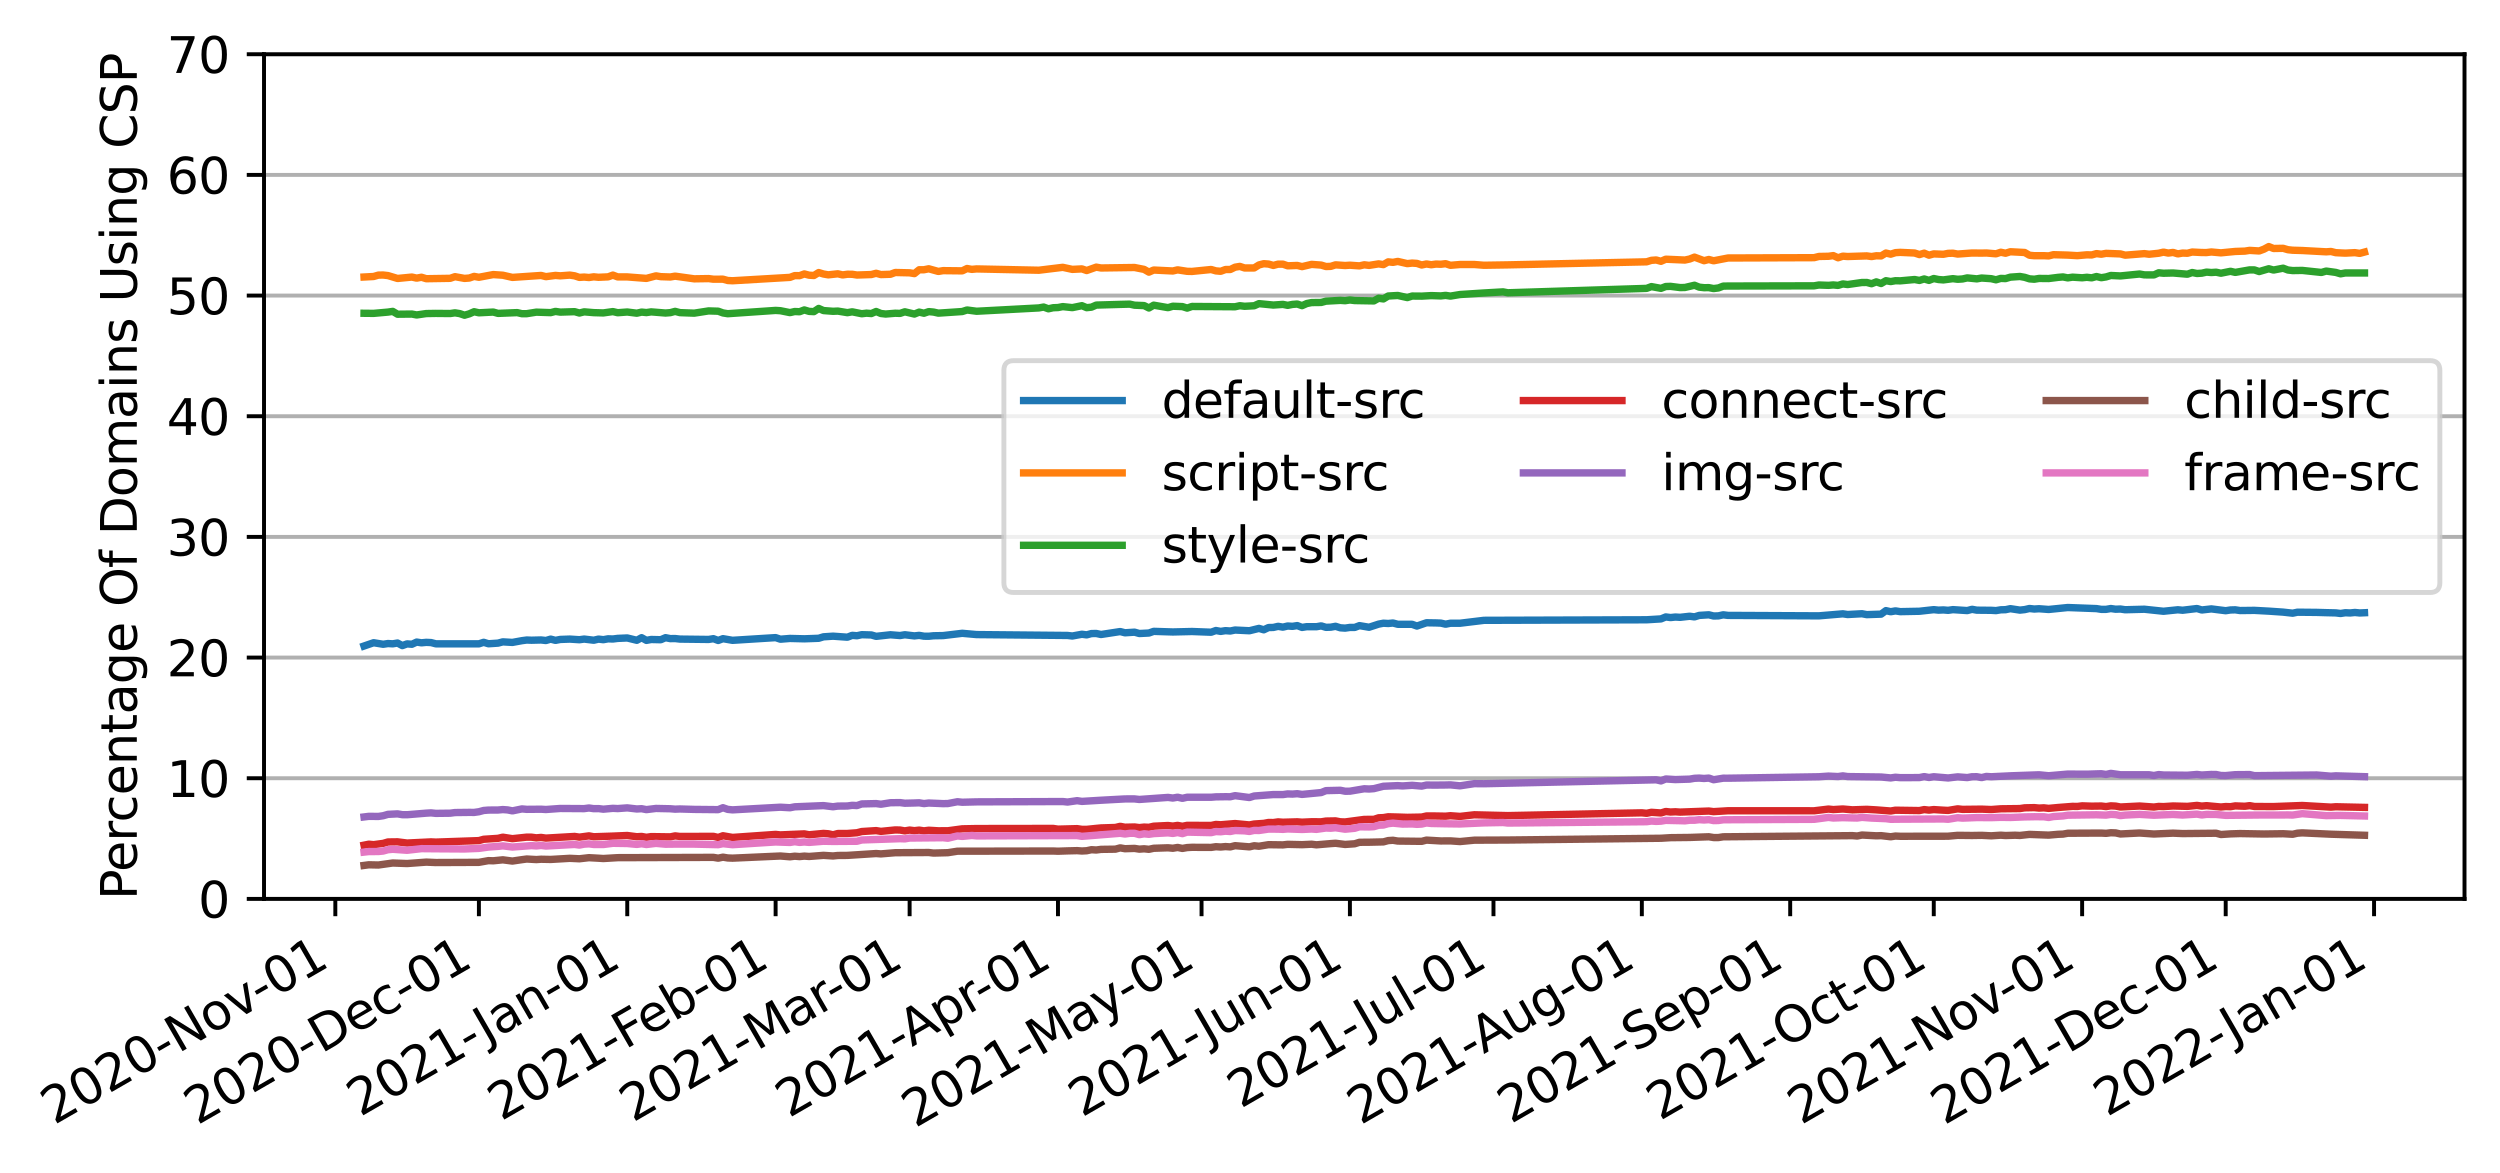 <?xml version="1.0" encoding="utf-8" standalone="no"?>
<!DOCTYPE svg PUBLIC "-//W3C//DTD SVG 1.1//EN"
  "http://www.w3.org/Graphics/SVG/1.1/DTD/svg11.dtd">
<svg xmlns:xlink="http://www.w3.org/1999/xlink" width="507.159pt" height="237.886pt" viewBox="0 0 507.159 237.886" xmlns="http://www.w3.org/2000/svg" version="1.1">
 <defs>
  <style type="text/css">*{stroke-linejoin: round; stroke-linecap: butt}</style>
 </defs>
 <g id="figure_1">
  <g id="patch_1">
   <path d="M 0 237.886 
L 507.159 237.886 
L 507.159 0 
L 0 0 
z
" style="fill: #ffffff"/>
  </g>
  <g id="axes_1">
   <g id="patch_2">
    <path d="M 53.559 182.359 
L 499.959 182.359 
L 499.959 10.999 
L 53.559 10.999 
z
" style="fill: #ffffff"/>
   </g>
   <g id="matplotlib.axis_1">
    <g id="xtick_1">
     <g id="line2d_1">
      <defs>
       <path id="mfabb71a1ce" d="M 0 0 
L 0 3.5 
" style="stroke: #000000; stroke-width: 0.8"/>
      </defs>
      <g>
       <use xlink:href="#mfabb71a1ce" x="68.025" y="182.359" style="stroke: #000000; stroke-width: 0.8"/>
      </g>
     </g>
     <g id="text_1">
      <!-- 2020-Nov-01 -->
      <g transform="translate(10.999 228.263)rotate(-30)scale(0.1 -0.1)">
       <defs>
        <path id="DejaVuSans-32" d="M 1228 531 
L 3431 531 
L 3431 0 
L 469 0 
L 469 531 
Q 828 903 1448 1529 
Q 2069 2156 2228 2338 
Q 2531 2678 2651 2914 
Q 2772 3150 2772 3378 
Q 2772 3750 2511 3984 
Q 2250 4219 1831 4219 
Q 1534 4219 1204 4116 
Q 875 4013 500 3803 
L 500 4441 
Q 881 4594 1212 4672 
Q 1544 4750 1819 4750 
Q 2544 4750 2975 4387 
Q 3406 4025 3406 3419 
Q 3406 3131 3298 2873 
Q 3191 2616 2906 2266 
Q 2828 2175 2409 1742 
Q 1991 1309 1228 531 
z
" transform="scale(0.016)"/>
        <path id="DejaVuSans-30" d="M 2034 4250 
Q 1547 4250 1301 3770 
Q 1056 3291 1056 2328 
Q 1056 1369 1301 889 
Q 1547 409 2034 409 
Q 2525 409 2770 889 
Q 3016 1369 3016 2328 
Q 3016 3291 2770 3770 
Q 2525 4250 2034 4250 
z
M 2034 4750 
Q 2819 4750 3233 4129 
Q 3647 3509 3647 2328 
Q 3647 1150 3233 529 
Q 2819 -91 2034 -91 
Q 1250 -91 836 529 
Q 422 1150 422 2328 
Q 422 3509 836 4129 
Q 1250 4750 2034 4750 
z
" transform="scale(0.016)"/>
        <path id="DejaVuSans-2d" d="M 313 2009 
L 1997 2009 
L 1997 1497 
L 313 1497 
L 313 2009 
z
" transform="scale(0.016)"/>
        <path id="DejaVuSans-4e" d="M 628 4666 
L 1478 4666 
L 3547 763 
L 3547 4666 
L 4159 4666 
L 4159 0 
L 3309 0 
L 1241 3903 
L 1241 0 
L 628 0 
L 628 4666 
z
" transform="scale(0.016)"/>
        <path id="DejaVuSans-6f" d="M 1959 3097 
Q 1497 3097 1228 2736 
Q 959 2375 959 1747 
Q 959 1119 1226 758 
Q 1494 397 1959 397 
Q 2419 397 2687 759 
Q 2956 1122 2956 1747 
Q 2956 2369 2687 2733 
Q 2419 3097 1959 3097 
z
M 1959 3584 
Q 2709 3584 3137 3096 
Q 3566 2609 3566 1747 
Q 3566 888 3137 398 
Q 2709 -91 1959 -91 
Q 1206 -91 779 398 
Q 353 888 353 1747 
Q 353 2609 779 3096 
Q 1206 3584 1959 3584 
z
" transform="scale(0.016)"/>
        <path id="DejaVuSans-76" d="M 191 3500 
L 800 3500 
L 1894 563 
L 2988 3500 
L 3597 3500 
L 2284 0 
L 1503 0 
L 191 3500 
z
" transform="scale(0.016)"/>
        <path id="DejaVuSans-31" d="M 794 531 
L 1825 531 
L 1825 4091 
L 703 3866 
L 703 4441 
L 1819 4666 
L 2450 4666 
L 2450 531 
L 3481 531 
L 3481 0 
L 794 0 
L 794 531 
z
" transform="scale(0.016)"/>
       </defs>
       <use xlink:href="#DejaVuSans-32"/>
       <use xlink:href="#DejaVuSans-30" x="63.623"/>
       <use xlink:href="#DejaVuSans-32" x="127.246"/>
       <use xlink:href="#DejaVuSans-30" x="190.869"/>
       <use xlink:href="#DejaVuSans-2d" x="254.492"/>
       <use xlink:href="#DejaVuSans-4e" x="290.576"/>
       <use xlink:href="#DejaVuSans-6f" x="365.381"/>
       <use xlink:href="#DejaVuSans-76" x="426.562"/>
       <use xlink:href="#DejaVuSans-2d" x="483.117"/>
       <use xlink:href="#DejaVuSans-30" x="519.201"/>
       <use xlink:href="#DejaVuSans-31" x="582.824"/>
      </g>
     </g>
    </g>
    <g id="xtick_2">
     <g id="line2d_2">
      <g>
       <use xlink:href="#mfabb71a1ce" x="97.151" y="182.359" style="stroke: #000000; stroke-width: 0.8"/>
      </g>
     </g>
     <g id="text_2">
      <!-- 2020-Dec-01 -->
      <g transform="translate(40.042 228.311)rotate(-30)scale(0.1 -0.1)">
       <defs>
        <path id="DejaVuSans-44" d="M 1259 4147 
L 1259 519 
L 2022 519 
Q 2988 519 3436 956 
Q 3884 1394 3884 2338 
Q 3884 3275 3436 3711 
Q 2988 4147 2022 4147 
L 1259 4147 
z
M 628 4666 
L 1925 4666 
Q 3281 4666 3915 4102 
Q 4550 3538 4550 2338 
Q 4550 1131 3912 565 
Q 3275 0 1925 0 
L 628 0 
L 628 4666 
z
" transform="scale(0.016)"/>
        <path id="DejaVuSans-65" d="M 3597 1894 
L 3597 1613 
L 953 1613 
Q 991 1019 1311 708 
Q 1631 397 2203 397 
Q 2534 397 2845 478 
Q 3156 559 3463 722 
L 3463 178 
Q 3153 47 2828 -22 
Q 2503 -91 2169 -91 
Q 1331 -91 842 396 
Q 353 884 353 1716 
Q 353 2575 817 3079 
Q 1281 3584 2069 3584 
Q 2775 3584 3186 3129 
Q 3597 2675 3597 1894 
z
M 3022 2063 
Q 3016 2534 2758 2815 
Q 2500 3097 2075 3097 
Q 1594 3097 1305 2825 
Q 1016 2553 972 2059 
L 3022 2063 
z
" transform="scale(0.016)"/>
        <path id="DejaVuSans-63" d="M 3122 3366 
L 3122 2828 
Q 2878 2963 2633 3030 
Q 2388 3097 2138 3097 
Q 1578 3097 1268 2742 
Q 959 2388 959 1747 
Q 959 1106 1268 751 
Q 1578 397 2138 397 
Q 2388 397 2633 464 
Q 2878 531 3122 666 
L 3122 134 
Q 2881 22 2623 -34 
Q 2366 -91 2075 -91 
Q 1284 -91 818 406 
Q 353 903 353 1747 
Q 353 2603 823 3093 
Q 1294 3584 2113 3584 
Q 2378 3584 2631 3529 
Q 2884 3475 3122 3366 
z
" transform="scale(0.016)"/>
       </defs>
       <use xlink:href="#DejaVuSans-32"/>
       <use xlink:href="#DejaVuSans-30" x="63.623"/>
       <use xlink:href="#DejaVuSans-32" x="127.246"/>
       <use xlink:href="#DejaVuSans-30" x="190.869"/>
       <use xlink:href="#DejaVuSans-2d" x="254.492"/>
       <use xlink:href="#DejaVuSans-44" x="290.576"/>
       <use xlink:href="#DejaVuSans-65" x="367.578"/>
       <use xlink:href="#DejaVuSans-63" x="429.102"/>
       <use xlink:href="#DejaVuSans-2d" x="484.082"/>
       <use xlink:href="#DejaVuSans-30" x="520.166"/>
       <use xlink:href="#DejaVuSans-31" x="583.789"/>
      </g>
     </g>
    </g>
    <g id="xtick_3">
     <g id="line2d_3">
      <g>
       <use xlink:href="#mfabb71a1ce" x="127.247" y="182.359" style="stroke: #000000; stroke-width: 0.8"/>
      </g>
     </g>
     <g id="text_3">
      <!-- 2021-Jan-01 -->
      <g transform="translate(73.06 226.624)rotate(-30)scale(0.1 -0.1)">
       <defs>
        <path id="DejaVuSans-4a" d="M 628 4666 
L 1259 4666 
L 1259 325 
Q 1259 -519 939 -900 
Q 619 -1281 -91 -1281 
L -331 -1281 
L -331 -750 
L -134 -750 
Q 284 -750 456 -515 
Q 628 -281 628 325 
L 628 4666 
z
" transform="scale(0.016)"/>
        <path id="DejaVuSans-61" d="M 2194 1759 
Q 1497 1759 1228 1600 
Q 959 1441 959 1056 
Q 959 750 1161 570 
Q 1363 391 1709 391 
Q 2188 391 2477 730 
Q 2766 1069 2766 1631 
L 2766 1759 
L 2194 1759 
z
M 3341 1997 
L 3341 0 
L 2766 0 
L 2766 531 
Q 2569 213 2275 61 
Q 1981 -91 1556 -91 
Q 1019 -91 701 211 
Q 384 513 384 1019 
Q 384 1609 779 1909 
Q 1175 2209 1959 2209 
L 2766 2209 
L 2766 2266 
Q 2766 2663 2505 2880 
Q 2244 3097 1772 3097 
Q 1472 3097 1187 3025 
Q 903 2953 641 2809 
L 641 3341 
Q 956 3463 1253 3523 
Q 1550 3584 1831 3584 
Q 2591 3584 2966 3190 
Q 3341 2797 3341 1997 
z
" transform="scale(0.016)"/>
        <path id="DejaVuSans-6e" d="M 3513 2113 
L 3513 0 
L 2938 0 
L 2938 2094 
Q 2938 2591 2744 2837 
Q 2550 3084 2163 3084 
Q 1697 3084 1428 2787 
Q 1159 2491 1159 1978 
L 1159 0 
L 581 0 
L 581 3500 
L 1159 3500 
L 1159 2956 
Q 1366 3272 1645 3428 
Q 1925 3584 2291 3584 
Q 2894 3584 3203 3211 
Q 3513 2838 3513 2113 
z
" transform="scale(0.016)"/>
       </defs>
       <use xlink:href="#DejaVuSans-32"/>
       <use xlink:href="#DejaVuSans-30" x="63.623"/>
       <use xlink:href="#DejaVuSans-32" x="127.246"/>
       <use xlink:href="#DejaVuSans-31" x="190.869"/>
       <use xlink:href="#DejaVuSans-2d" x="254.492"/>
       <use xlink:href="#DejaVuSans-4a" x="296.201"/>
       <use xlink:href="#DejaVuSans-61" x="325.693"/>
       <use xlink:href="#DejaVuSans-6e" x="386.973"/>
       <use xlink:href="#DejaVuSans-2d" x="450.352"/>
       <use xlink:href="#DejaVuSans-30" x="486.436"/>
       <use xlink:href="#DejaVuSans-31" x="550.059"/>
      </g>
     </g>
    </g>
    <g id="xtick_4">
     <g id="line2d_4">
      <g>
       <use xlink:href="#mfabb71a1ce" x="157.344" y="182.359" style="stroke: #000000; stroke-width: 0.8"/>
      </g>
     </g>
     <g id="text_4">
      <!-- 2021-Feb-01 -->
      <g transform="translate(101.663 227.487)rotate(-30)scale(0.1 -0.1)">
       <defs>
        <path id="DejaVuSans-46" d="M 628 4666 
L 3309 4666 
L 3309 4134 
L 1259 4134 
L 1259 2759 
L 3109 2759 
L 3109 2228 
L 1259 2228 
L 1259 0 
L 628 0 
L 628 4666 
z
" transform="scale(0.016)"/>
        <path id="DejaVuSans-62" d="M 3116 1747 
Q 3116 2381 2855 2742 
Q 2594 3103 2138 3103 
Q 1681 3103 1420 2742 
Q 1159 2381 1159 1747 
Q 1159 1113 1420 752 
Q 1681 391 2138 391 
Q 2594 391 2855 752 
Q 3116 1113 3116 1747 
z
M 1159 2969 
Q 1341 3281 1617 3432 
Q 1894 3584 2278 3584 
Q 2916 3584 3314 3078 
Q 3713 2572 3713 1747 
Q 3713 922 3314 415 
Q 2916 -91 2278 -91 
Q 1894 -91 1617 61 
Q 1341 213 1159 525 
L 1159 0 
L 581 0 
L 581 4863 
L 1159 4863 
L 1159 2969 
z
" transform="scale(0.016)"/>
       </defs>
       <use xlink:href="#DejaVuSans-32"/>
       <use xlink:href="#DejaVuSans-30" x="63.623"/>
       <use xlink:href="#DejaVuSans-32" x="127.246"/>
       <use xlink:href="#DejaVuSans-31" x="190.869"/>
       <use xlink:href="#DejaVuSans-2d" x="254.492"/>
       <use xlink:href="#DejaVuSans-46" x="290.576"/>
       <use xlink:href="#DejaVuSans-65" x="342.596"/>
       <use xlink:href="#DejaVuSans-62" x="404.119"/>
       <use xlink:href="#DejaVuSans-2d" x="467.596"/>
       <use xlink:href="#DejaVuSans-30" x="503.68"/>
       <use xlink:href="#DejaVuSans-31" x="567.303"/>
      </g>
     </g>
    </g>
    <g id="xtick_5">
     <g id="line2d_5">
      <g>
       <use xlink:href="#mfabb71a1ce" x="184.528" y="182.359" style="stroke: #000000; stroke-width: 0.8"/>
      </g>
     </g>
     <g id="text_5">
      <!-- 2021-Mar-01 -->
      <g transform="translate(128.391 227.75)rotate(-30)scale(0.1 -0.1)">
       <defs>
        <path id="DejaVuSans-4d" d="M 628 4666 
L 1569 4666 
L 2759 1491 
L 3956 4666 
L 4897 4666 
L 4897 0 
L 4281 0 
L 4281 4097 
L 3078 897 
L 2444 897 
L 1241 4097 
L 1241 0 
L 628 0 
L 628 4666 
z
" transform="scale(0.016)"/>
        <path id="DejaVuSans-72" d="M 2631 2963 
Q 2534 3019 2420 3045 
Q 2306 3072 2169 3072 
Q 1681 3072 1420 2755 
Q 1159 2438 1159 1844 
L 1159 0 
L 581 0 
L 581 3500 
L 1159 3500 
L 1159 2956 
Q 1341 3275 1631 3429 
Q 1922 3584 2338 3584 
Q 2397 3584 2469 3576 
Q 2541 3569 2628 3553 
L 2631 2963 
z
" transform="scale(0.016)"/>
       </defs>
       <use xlink:href="#DejaVuSans-32"/>
       <use xlink:href="#DejaVuSans-30" x="63.623"/>
       <use xlink:href="#DejaVuSans-32" x="127.246"/>
       <use xlink:href="#DejaVuSans-31" x="190.869"/>
       <use xlink:href="#DejaVuSans-2d" x="254.492"/>
       <use xlink:href="#DejaVuSans-4d" x="290.576"/>
       <use xlink:href="#DejaVuSans-61" x="376.855"/>
       <use xlink:href="#DejaVuSans-72" x="438.135"/>
       <use xlink:href="#DejaVuSans-2d" x="472.873"/>
       <use xlink:href="#DejaVuSans-30" x="508.957"/>
       <use xlink:href="#DejaVuSans-31" x="572.58"/>
      </g>
     </g>
    </g>
    <g id="xtick_6">
     <g id="line2d_6">
      <g>
       <use xlink:href="#mfabb71a1ce" x="214.624" y="182.359" style="stroke: #000000; stroke-width: 0.8"/>
      </g>
     </g>
     <g id="text_6">
      <!-- 2021-Apr-01 -->
      <g transform="translate(160.04 226.854)rotate(-30)scale(0.1 -0.1)">
       <defs>
        <path id="DejaVuSans-41" d="M 2188 4044 
L 1331 1722 
L 3047 1722 
L 2188 4044 
z
M 1831 4666 
L 2547 4666 
L 4325 0 
L 3669 0 
L 3244 1197 
L 1141 1197 
L 716 0 
L 50 0 
L 1831 4666 
z
" transform="scale(0.016)"/>
        <path id="DejaVuSans-70" d="M 1159 525 
L 1159 -1331 
L 581 -1331 
L 581 3500 
L 1159 3500 
L 1159 2969 
Q 1341 3281 1617 3432 
Q 1894 3584 2278 3584 
Q 2916 3584 3314 3078 
Q 3713 2572 3713 1747 
Q 3713 922 3314 415 
Q 2916 -91 2278 -91 
Q 1894 -91 1617 61 
Q 1341 213 1159 525 
z
M 3116 1747 
Q 3116 2381 2855 2742 
Q 2594 3103 2138 3103 
Q 1681 3103 1420 2742 
Q 1159 2381 1159 1747 
Q 1159 1113 1420 752 
Q 1681 391 2138 391 
Q 2594 391 2855 752 
Q 3116 1113 3116 1747 
z
" transform="scale(0.016)"/>
       </defs>
       <use xlink:href="#DejaVuSans-32"/>
       <use xlink:href="#DejaVuSans-30" x="63.623"/>
       <use xlink:href="#DejaVuSans-32" x="127.246"/>
       <use xlink:href="#DejaVuSans-31" x="190.869"/>
       <use xlink:href="#DejaVuSans-2d" x="254.492"/>
       <use xlink:href="#DejaVuSans-41" x="288.326"/>
       <use xlink:href="#DejaVuSans-70" x="356.734"/>
       <use xlink:href="#DejaVuSans-72" x="420.211"/>
       <use xlink:href="#DejaVuSans-2d" x="454.949"/>
       <use xlink:href="#DejaVuSans-30" x="491.033"/>
       <use xlink:href="#DejaVuSans-31" x="554.656"/>
      </g>
     </g>
    </g>
    <g id="xtick_7">
     <g id="line2d_7">
      <g>
       <use xlink:href="#mfabb71a1ce" x="243.75" y="182.359" style="stroke: #000000; stroke-width: 0.8"/>
      </g>
     </g>
     <g id="text_7">
      <!-- 2021-May-01 -->
      <g transform="translate(185.647 228.885)rotate(-30)scale(0.1 -0.1)">
       <defs>
        <path id="DejaVuSans-79" d="M 2059 -325 
Q 1816 -950 1584 -1140 
Q 1353 -1331 966 -1331 
L 506 -1331 
L 506 -850 
L 844 -850 
Q 1081 -850 1212 -737 
Q 1344 -625 1503 -206 
L 1606 56 
L 191 3500 
L 800 3500 
L 1894 763 
L 2988 3500 
L 3597 3500 
L 2059 -325 
z
" transform="scale(0.016)"/>
       </defs>
       <use xlink:href="#DejaVuSans-32"/>
       <use xlink:href="#DejaVuSans-30" x="63.623"/>
       <use xlink:href="#DejaVuSans-32" x="127.246"/>
       <use xlink:href="#DejaVuSans-31" x="190.869"/>
       <use xlink:href="#DejaVuSans-2d" x="254.492"/>
       <use xlink:href="#DejaVuSans-4d" x="290.576"/>
       <use xlink:href="#DejaVuSans-61" x="376.855"/>
       <use xlink:href="#DejaVuSans-79" x="438.135"/>
       <use xlink:href="#DejaVuSans-2d" x="495.564"/>
       <use xlink:href="#DejaVuSans-30" x="531.648"/>
       <use xlink:href="#DejaVuSans-31" x="595.271"/>
      </g>
     </g>
    </g>
    <g id="xtick_8">
     <g id="line2d_8">
      <g>
       <use xlink:href="#mfabb71a1ce" x="273.847" y="182.359" style="stroke: #000000; stroke-width: 0.8"/>
      </g>
     </g>
     <g id="text_8">
      <!-- 2021-Jun-01 -->
      <g transform="translate(219.478 226.729)rotate(-30)scale(0.1 -0.1)">
       <defs>
        <path id="DejaVuSans-75" d="M 544 1381 
L 544 3500 
L 1119 3500 
L 1119 1403 
Q 1119 906 1312 657 
Q 1506 409 1894 409 
Q 2359 409 2629 706 
Q 2900 1003 2900 1516 
L 2900 3500 
L 3475 3500 
L 3475 0 
L 2900 0 
L 2900 538 
Q 2691 219 2414 64 
Q 2138 -91 1772 -91 
Q 1169 -91 856 284 
Q 544 659 544 1381 
z
M 1991 3584 
L 1991 3584 
z
" transform="scale(0.016)"/>
       </defs>
       <use xlink:href="#DejaVuSans-32"/>
       <use xlink:href="#DejaVuSans-30" x="63.623"/>
       <use xlink:href="#DejaVuSans-32" x="127.246"/>
       <use xlink:href="#DejaVuSans-31" x="190.869"/>
       <use xlink:href="#DejaVuSans-2d" x="254.492"/>
       <use xlink:href="#DejaVuSans-4a" x="296.201"/>
       <use xlink:href="#DejaVuSans-75" x="325.693"/>
       <use xlink:href="#DejaVuSans-6e" x="389.072"/>
       <use xlink:href="#DejaVuSans-2d" x="452.451"/>
       <use xlink:href="#DejaVuSans-30" x="488.535"/>
       <use xlink:href="#DejaVuSans-31" x="552.158"/>
      </g>
     </g>
    </g>
    <g id="xtick_9">
     <g id="line2d_9">
      <g>
       <use xlink:href="#mfabb71a1ce" x="302.972" y="182.359" style="stroke: #000000; stroke-width: 0.8"/>
      </g>
     </g>
     <g id="text_9">
      <!-- 2021-Jul-01 -->
      <g transform="translate(251.687 224.949)rotate(-30)scale(0.1 -0.1)">
       <defs>
        <path id="DejaVuSans-6c" d="M 603 4863 
L 1178 4863 
L 1178 0 
L 603 0 
L 603 4863 
z
" transform="scale(0.016)"/>
       </defs>
       <use xlink:href="#DejaVuSans-32"/>
       <use xlink:href="#DejaVuSans-30" x="63.623"/>
       <use xlink:href="#DejaVuSans-32" x="127.246"/>
       <use xlink:href="#DejaVuSans-31" x="190.869"/>
       <use xlink:href="#DejaVuSans-2d" x="254.492"/>
       <use xlink:href="#DejaVuSans-4a" x="296.201"/>
       <use xlink:href="#DejaVuSans-75" x="325.693"/>
       <use xlink:href="#DejaVuSans-6c" x="389.072"/>
       <use xlink:href="#DejaVuSans-2d" x="416.855"/>
       <use xlink:href="#DejaVuSans-30" x="452.939"/>
       <use xlink:href="#DejaVuSans-31" x="516.562"/>
      </g>
     </g>
    </g>
    <g id="xtick_10">
     <g id="line2d_10">
      <g>
       <use xlink:href="#mfabb71a1ce" x="333.069" y="182.359" style="stroke: #000000; stroke-width: 0.8"/>
      </g>
     </g>
     <g id="text_10">
      <!-- 2021-Aug-01 -->
      <g transform="translate(276.004 228.286)rotate(-30)scale(0.1 -0.1)">
       <defs>
        <path id="DejaVuSans-67" d="M 2906 1791 
Q 2906 2416 2648 2759 
Q 2391 3103 1925 3103 
Q 1463 3103 1205 2759 
Q 947 2416 947 1791 
Q 947 1169 1205 825 
Q 1463 481 1925 481 
Q 2391 481 2648 825 
Q 2906 1169 2906 1791 
z
M 3481 434 
Q 3481 -459 3084 -895 
Q 2688 -1331 1869 -1331 
Q 1566 -1331 1297 -1286 
Q 1028 -1241 775 -1147 
L 775 -588 
Q 1028 -725 1275 -790 
Q 1522 -856 1778 -856 
Q 2344 -856 2625 -561 
Q 2906 -266 2906 331 
L 2906 616 
Q 2728 306 2450 153 
Q 2172 0 1784 0 
Q 1141 0 747 490 
Q 353 981 353 1791 
Q 353 2603 747 3093 
Q 1141 3584 1784 3584 
Q 2172 3584 2450 3431 
Q 2728 3278 2906 2969 
L 2906 3500 
L 3481 3500 
L 3481 434 
z
" transform="scale(0.016)"/>
       </defs>
       <use xlink:href="#DejaVuSans-32"/>
       <use xlink:href="#DejaVuSans-30" x="63.623"/>
       <use xlink:href="#DejaVuSans-32" x="127.246"/>
       <use xlink:href="#DejaVuSans-31" x="190.869"/>
       <use xlink:href="#DejaVuSans-2d" x="254.492"/>
       <use xlink:href="#DejaVuSans-41" x="288.326"/>
       <use xlink:href="#DejaVuSans-75" x="356.734"/>
       <use xlink:href="#DejaVuSans-67" x="420.113"/>
       <use xlink:href="#DejaVuSans-2d" x="483.59"/>
       <use xlink:href="#DejaVuSans-30" x="519.674"/>
       <use xlink:href="#DejaVuSans-31" x="583.297"/>
      </g>
     </g>
    </g>
    <g id="xtick_11">
     <g id="line2d_11">
      <g>
       <use xlink:href="#mfabb71a1ce" x="363.165" y="182.359" style="stroke: #000000; stroke-width: 0.8"/>
      </g>
     </g>
     <g id="text_11">
      <!-- 2021-Sep-01 -->
      <g transform="translate(306.492 228.06)rotate(-30)scale(0.1 -0.1)">
       <defs>
        <path id="DejaVuSans-53" d="M 3425 4513 
L 3425 3897 
Q 3066 4069 2747 4153 
Q 2428 4238 2131 4238 
Q 1616 4238 1336 4038 
Q 1056 3838 1056 3469 
Q 1056 3159 1242 3001 
Q 1428 2844 1947 2747 
L 2328 2669 
Q 3034 2534 3370 2195 
Q 3706 1856 3706 1288 
Q 3706 609 3251 259 
Q 2797 -91 1919 -91 
Q 1588 -91 1214 -16 
Q 841 59 441 206 
L 441 856 
Q 825 641 1194 531 
Q 1563 422 1919 422 
Q 2459 422 2753 634 
Q 3047 847 3047 1241 
Q 3047 1584 2836 1778 
Q 2625 1972 2144 2069 
L 1759 2144 
Q 1053 2284 737 2584 
Q 422 2884 422 3419 
Q 422 4038 858 4394 
Q 1294 4750 2059 4750 
Q 2388 4750 2728 4690 
Q 3069 4631 3425 4513 
z
" transform="scale(0.016)"/>
       </defs>
       <use xlink:href="#DejaVuSans-32"/>
       <use xlink:href="#DejaVuSans-30" x="63.623"/>
       <use xlink:href="#DejaVuSans-32" x="127.246"/>
       <use xlink:href="#DejaVuSans-31" x="190.869"/>
       <use xlink:href="#DejaVuSans-2d" x="254.492"/>
       <use xlink:href="#DejaVuSans-53" x="290.576"/>
       <use xlink:href="#DejaVuSans-65" x="354.053"/>
       <use xlink:href="#DejaVuSans-70" x="415.576"/>
       <use xlink:href="#DejaVuSans-2d" x="479.053"/>
       <use xlink:href="#DejaVuSans-30" x="515.137"/>
       <use xlink:href="#DejaVuSans-31" x="578.76"/>
      </g>
     </g>
    </g>
    <g id="xtick_12">
     <g id="line2d_12">
      <g>
       <use xlink:href="#mfabb71a1ce" x="392.291" y="182.359" style="stroke: #000000; stroke-width: 0.8"/>
      </g>
     </g>
     <g id="text_12">
      <!-- 2021-Oct-01 -->
      <g transform="translate(336.73 227.418)rotate(-30)scale(0.1 -0.1)">
       <defs>
        <path id="DejaVuSans-4f" d="M 2522 4238 
Q 1834 4238 1429 3725 
Q 1025 3213 1025 2328 
Q 1025 1447 1429 934 
Q 1834 422 2522 422 
Q 3209 422 3611 934 
Q 4013 1447 4013 2328 
Q 4013 3213 3611 3725 
Q 3209 4238 2522 4238 
z
M 2522 4750 
Q 3503 4750 4090 4092 
Q 4678 3434 4678 2328 
Q 4678 1225 4090 567 
Q 3503 -91 2522 -91 
Q 1538 -91 948 565 
Q 359 1222 359 2328 
Q 359 3434 948 4092 
Q 1538 4750 2522 4750 
z
" transform="scale(0.016)"/>
        <path id="DejaVuSans-74" d="M 1172 4494 
L 1172 3500 
L 2356 3500 
L 2356 3053 
L 1172 3053 
L 1172 1153 
Q 1172 725 1289 603 
Q 1406 481 1766 481 
L 2356 481 
L 2356 0 
L 1766 0 
Q 1100 0 847 248 
Q 594 497 594 1153 
L 594 3053 
L 172 3053 
L 172 3500 
L 594 3500 
L 594 4494 
L 1172 4494 
z
" transform="scale(0.016)"/>
       </defs>
       <use xlink:href="#DejaVuSans-32"/>
       <use xlink:href="#DejaVuSans-30" x="63.623"/>
       <use xlink:href="#DejaVuSans-32" x="127.246"/>
       <use xlink:href="#DejaVuSans-31" x="190.869"/>
       <use xlink:href="#DejaVuSans-2d" x="254.492"/>
       <use xlink:href="#DejaVuSans-4f" x="293.326"/>
       <use xlink:href="#DejaVuSans-63" x="372.037"/>
       <use xlink:href="#DejaVuSans-74" x="427.018"/>
       <use xlink:href="#DejaVuSans-2d" x="466.227"/>
       <use xlink:href="#DejaVuSans-30" x="502.311"/>
       <use xlink:href="#DejaVuSans-31" x="565.934"/>
      </g>
     </g>
    </g>
    <g id="xtick_13">
     <g id="line2d_13">
      <g>
       <use xlink:href="#mfabb71a1ce" x="422.388" y="182.359" style="stroke: #000000; stroke-width: 0.8"/>
      </g>
     </g>
     <g id="text_13">
      <!-- 2021-Nov-01 -->
      <g transform="translate(365.362 228.263)rotate(-30)scale(0.1 -0.1)">
       <use xlink:href="#DejaVuSans-32"/>
       <use xlink:href="#DejaVuSans-30" x="63.623"/>
       <use xlink:href="#DejaVuSans-32" x="127.246"/>
       <use xlink:href="#DejaVuSans-31" x="190.869"/>
       <use xlink:href="#DejaVuSans-2d" x="254.492"/>
       <use xlink:href="#DejaVuSans-4e" x="290.576"/>
       <use xlink:href="#DejaVuSans-6f" x="365.381"/>
       <use xlink:href="#DejaVuSans-76" x="426.562"/>
       <use xlink:href="#DejaVuSans-2d" x="483.117"/>
       <use xlink:href="#DejaVuSans-30" x="519.201"/>
       <use xlink:href="#DejaVuSans-31" x="582.824"/>
      </g>
     </g>
    </g>
    <g id="xtick_14">
     <g id="line2d_14">
      <g>
       <use xlink:href="#mfabb71a1ce" x="451.513" y="182.359" style="stroke: #000000; stroke-width: 0.8"/>
      </g>
     </g>
     <g id="text_14">
      <!-- 2021-Dec-01 -->
      <g transform="translate(394.405 228.311)rotate(-30)scale(0.1 -0.1)">
       <use xlink:href="#DejaVuSans-32"/>
       <use xlink:href="#DejaVuSans-30" x="63.623"/>
       <use xlink:href="#DejaVuSans-32" x="127.246"/>
       <use xlink:href="#DejaVuSans-31" x="190.869"/>
       <use xlink:href="#DejaVuSans-2d" x="254.492"/>
       <use xlink:href="#DejaVuSans-44" x="290.576"/>
       <use xlink:href="#DejaVuSans-65" x="367.578"/>
       <use xlink:href="#DejaVuSans-63" x="429.102"/>
       <use xlink:href="#DejaVuSans-2d" x="484.082"/>
       <use xlink:href="#DejaVuSans-30" x="520.166"/>
       <use xlink:href="#DejaVuSans-31" x="583.789"/>
      </g>
     </g>
    </g>
    <g id="xtick_15">
     <g id="line2d_15">
      <g>
       <use xlink:href="#mfabb71a1ce" x="481.61" y="182.359" style="stroke: #000000; stroke-width: 0.8"/>
      </g>
     </g>
     <g id="text_15">
      <!-- 2022-Jan-01 -->
      <g transform="translate(427.423 226.624)rotate(-30)scale(0.1 -0.1)">
       <use xlink:href="#DejaVuSans-32"/>
       <use xlink:href="#DejaVuSans-30" x="63.623"/>
       <use xlink:href="#DejaVuSans-32" x="127.246"/>
       <use xlink:href="#DejaVuSans-32" x="190.869"/>
       <use xlink:href="#DejaVuSans-2d" x="254.492"/>
       <use xlink:href="#DejaVuSans-4a" x="296.201"/>
       <use xlink:href="#DejaVuSans-61" x="325.693"/>
       <use xlink:href="#DejaVuSans-6e" x="386.973"/>
       <use xlink:href="#DejaVuSans-2d" x="450.352"/>
       <use xlink:href="#DejaVuSans-30" x="486.436"/>
       <use xlink:href="#DejaVuSans-31" x="550.059"/>
      </g>
     </g>
    </g>
   </g>
   <g id="matplotlib.axis_2">
    <g id="ytick_1">
     <g id="line2d_16">
      <path d="M 53.559 182.359 
L 499.959 182.359 
" clip-path="url(#pd33f0bd63d)" style="fill: none; stroke: #b0b0b0; stroke-width: 0.8; stroke-linecap: square"/>
     </g>
     <g id="line2d_17">
      <defs>
       <path id="maf507f0c1a" d="M 0 0 
L -3.5 0 
" style="stroke: #000000; stroke-width: 0.8"/>
      </defs>
      <g>
       <use xlink:href="#maf507f0c1a" x="53.559" y="182.359" style="stroke: #000000; stroke-width: 0.8"/>
      </g>
     </g>
     <g id="text_16">
      <!-- 0 -->
      <g transform="translate(40.197 186.158)scale(0.1 -0.1)">
       <use xlink:href="#DejaVuSans-30"/>
      </g>
     </g>
    </g>
    <g id="ytick_2">
     <g id="line2d_18">
      <path d="M 53.559 157.879 
L 499.959 157.879 
" clip-path="url(#pd33f0bd63d)" style="fill: none; stroke: #b0b0b0; stroke-width: 0.8; stroke-linecap: square"/>
     </g>
     <g id="line2d_19">
      <g>
       <use xlink:href="#maf507f0c1a" x="53.559" y="157.879" style="stroke: #000000; stroke-width: 0.8"/>
      </g>
     </g>
     <g id="text_17">
      <!-- 10 -->
      <g transform="translate(33.834 161.678)scale(0.1 -0.1)">
       <use xlink:href="#DejaVuSans-31"/>
       <use xlink:href="#DejaVuSans-30" x="63.623"/>
      </g>
     </g>
    </g>
    <g id="ytick_3">
     <g id="line2d_20">
      <path d="M 53.559 133.399 
L 499.959 133.399 
" clip-path="url(#pd33f0bd63d)" style="fill: none; stroke: #b0b0b0; stroke-width: 0.8; stroke-linecap: square"/>
     </g>
     <g id="line2d_21">
      <g>
       <use xlink:href="#maf507f0c1a" x="53.559" y="133.399" style="stroke: #000000; stroke-width: 0.8"/>
      </g>
     </g>
     <g id="text_18">
      <!-- 20 -->
      <g transform="translate(33.834 137.198)scale(0.1 -0.1)">
       <use xlink:href="#DejaVuSans-32"/>
       <use xlink:href="#DejaVuSans-30" x="63.623"/>
      </g>
     </g>
    </g>
    <g id="ytick_4">
     <g id="line2d_22">
      <path d="M 53.559 108.919 
L 499.959 108.919 
" clip-path="url(#pd33f0bd63d)" style="fill: none; stroke: #b0b0b0; stroke-width: 0.8; stroke-linecap: square"/>
     </g>
     <g id="line2d_23">
      <g>
       <use xlink:href="#maf507f0c1a" x="53.559" y="108.919" style="stroke: #000000; stroke-width: 0.8"/>
      </g>
     </g>
     <g id="text_19">
      <!-- 30 -->
      <g transform="translate(33.834 112.718)scale(0.1 -0.1)">
       <defs>
        <path id="DejaVuSans-33" d="M 2597 2516 
Q 3050 2419 3304 2112 
Q 3559 1806 3559 1356 
Q 3559 666 3084 287 
Q 2609 -91 1734 -91 
Q 1441 -91 1130 -33 
Q 819 25 488 141 
L 488 750 
Q 750 597 1062 519 
Q 1375 441 1716 441 
Q 2309 441 2620 675 
Q 2931 909 2931 1356 
Q 2931 1769 2642 2001 
Q 2353 2234 1838 2234 
L 1294 2234 
L 1294 2753 
L 1863 2753 
Q 2328 2753 2575 2939 
Q 2822 3125 2822 3475 
Q 2822 3834 2567 4026 
Q 2313 4219 1838 4219 
Q 1578 4219 1281 4162 
Q 984 4106 628 3988 
L 628 4550 
Q 988 4650 1302 4700 
Q 1616 4750 1894 4750 
Q 2613 4750 3031 4423 
Q 3450 4097 3450 3541 
Q 3450 3153 3228 2886 
Q 3006 2619 2597 2516 
z
" transform="scale(0.016)"/>
       </defs>
       <use xlink:href="#DejaVuSans-33"/>
       <use xlink:href="#DejaVuSans-30" x="63.623"/>
      </g>
     </g>
    </g>
    <g id="ytick_5">
     <g id="line2d_24">
      <path d="M 53.559 84.439 
L 499.959 84.439 
" clip-path="url(#pd33f0bd63d)" style="fill: none; stroke: #b0b0b0; stroke-width: 0.8; stroke-linecap: square"/>
     </g>
     <g id="line2d_25">
      <g>
       <use xlink:href="#maf507f0c1a" x="53.559" y="84.439" style="stroke: #000000; stroke-width: 0.8"/>
      </g>
     </g>
     <g id="text_20">
      <!-- 40 -->
      <g transform="translate(33.834 88.238)scale(0.1 -0.1)">
       <defs>
        <path id="DejaVuSans-34" d="M 2419 4116 
L 825 1625 
L 2419 1625 
L 2419 4116 
z
M 2253 4666 
L 3047 4666 
L 3047 1625 
L 3713 1625 
L 3713 1100 
L 3047 1100 
L 3047 0 
L 2419 0 
L 2419 1100 
L 313 1100 
L 313 1709 
L 2253 4666 
z
" transform="scale(0.016)"/>
       </defs>
       <use xlink:href="#DejaVuSans-34"/>
       <use xlink:href="#DejaVuSans-30" x="63.623"/>
      </g>
     </g>
    </g>
    <g id="ytick_6">
     <g id="line2d_26">
      <path d="M 53.559 59.959 
L 499.959 59.959 
" clip-path="url(#pd33f0bd63d)" style="fill: none; stroke: #b0b0b0; stroke-width: 0.8; stroke-linecap: square"/>
     </g>
     <g id="line2d_27">
      <g>
       <use xlink:href="#maf507f0c1a" x="53.559" y="59.959" style="stroke: #000000; stroke-width: 0.8"/>
      </g>
     </g>
     <g id="text_21">
      <!-- 50 -->
      <g transform="translate(33.834 63.758)scale(0.1 -0.1)">
       <defs>
        <path id="DejaVuSans-35" d="M 691 4666 
L 3169 4666 
L 3169 4134 
L 1269 4134 
L 1269 2991 
Q 1406 3038 1543 3061 
Q 1681 3084 1819 3084 
Q 2600 3084 3056 2656 
Q 3513 2228 3513 1497 
Q 3513 744 3044 326 
Q 2575 -91 1722 -91 
Q 1428 -91 1123 -41 
Q 819 9 494 109 
L 494 744 
Q 775 591 1075 516 
Q 1375 441 1709 441 
Q 2250 441 2565 725 
Q 2881 1009 2881 1497 
Q 2881 1984 2565 2268 
Q 2250 2553 1709 2553 
Q 1456 2553 1204 2497 
Q 953 2441 691 2322 
L 691 4666 
z
" transform="scale(0.016)"/>
       </defs>
       <use xlink:href="#DejaVuSans-35"/>
       <use xlink:href="#DejaVuSans-30" x="63.623"/>
      </g>
     </g>
    </g>
    <g id="ytick_7">
     <g id="line2d_28">
      <path d="M 53.559 35.479 
L 499.959 35.479 
" clip-path="url(#pd33f0bd63d)" style="fill: none; stroke: #b0b0b0; stroke-width: 0.8; stroke-linecap: square"/>
     </g>
     <g id="line2d_29">
      <g>
       <use xlink:href="#maf507f0c1a" x="53.559" y="35.479" style="stroke: #000000; stroke-width: 0.8"/>
      </g>
     </g>
     <g id="text_22">
      <!-- 60 -->
      <g transform="translate(33.834 39.278)scale(0.1 -0.1)">
       <defs>
        <path id="DejaVuSans-36" d="M 2113 2584 
Q 1688 2584 1439 2293 
Q 1191 2003 1191 1497 
Q 1191 994 1439 701 
Q 1688 409 2113 409 
Q 2538 409 2786 701 
Q 3034 994 3034 1497 
Q 3034 2003 2786 2293 
Q 2538 2584 2113 2584 
z
M 3366 4563 
L 3366 3988 
Q 3128 4100 2886 4159 
Q 2644 4219 2406 4219 
Q 1781 4219 1451 3797 
Q 1122 3375 1075 2522 
Q 1259 2794 1537 2939 
Q 1816 3084 2150 3084 
Q 2853 3084 3261 2657 
Q 3669 2231 3669 1497 
Q 3669 778 3244 343 
Q 2819 -91 2113 -91 
Q 1303 -91 875 529 
Q 447 1150 447 2328 
Q 447 3434 972 4092 
Q 1497 4750 2381 4750 
Q 2619 4750 2861 4703 
Q 3103 4656 3366 4563 
z
" transform="scale(0.016)"/>
       </defs>
       <use xlink:href="#DejaVuSans-36"/>
       <use xlink:href="#DejaVuSans-30" x="63.623"/>
      </g>
     </g>
    </g>
    <g id="ytick_8">
     <g id="line2d_30">
      <path d="M 53.559 10.999 
L 499.959 10.999 
" clip-path="url(#pd33f0bd63d)" style="fill: none; stroke: #b0b0b0; stroke-width: 0.8; stroke-linecap: square"/>
     </g>
     <g id="line2d_31">
      <g>
       <use xlink:href="#maf507f0c1a" x="53.559" y="10.999" style="stroke: #000000; stroke-width: 0.8"/>
      </g>
     </g>
     <g id="text_23">
      <!-- 70 -->
      <g transform="translate(33.834 14.798)scale(0.1 -0.1)">
       <defs>
        <path id="DejaVuSans-37" d="M 525 4666 
L 3525 4666 
L 3525 4397 
L 1831 0 
L 1172 0 
L 2766 4134 
L 525 4134 
L 525 4666 
z
" transform="scale(0.016)"/>
       </defs>
       <use xlink:href="#DejaVuSans-37"/>
       <use xlink:href="#DejaVuSans-30" x="63.623"/>
      </g>
     </g>
    </g>
    <g id="text_24">
     <!-- Percentage Of Domains Using CSP -->
     <g transform="translate(27.754 182.537)rotate(-90)scale(0.1 -0.1)">
      <defs>
       <path id="DejaVuSans-50" d="M 1259 4147 
L 1259 2394 
L 2053 2394 
Q 2494 2394 2734 2622 
Q 2975 2850 2975 3272 
Q 2975 3691 2734 3919 
Q 2494 4147 2053 4147 
L 1259 4147 
z
M 628 4666 
L 2053 4666 
Q 2838 4666 3239 4311 
Q 3641 3956 3641 3272 
Q 3641 2581 3239 2228 
Q 2838 1875 2053 1875 
L 1259 1875 
L 1259 0 
L 628 0 
L 628 4666 
z
" transform="scale(0.016)"/>
       <path id="DejaVuSans-20" transform="scale(0.016)"/>
       <path id="DejaVuSans-66" d="M 2375 4863 
L 2375 4384 
L 1825 4384 
Q 1516 4384 1395 4259 
Q 1275 4134 1275 3809 
L 1275 3500 
L 2222 3500 
L 2222 3053 
L 1275 3053 
L 1275 0 
L 697 0 
L 697 3053 
L 147 3053 
L 147 3500 
L 697 3500 
L 697 3744 
Q 697 4328 969 4595 
Q 1241 4863 1831 4863 
L 2375 4863 
z
" transform="scale(0.016)"/>
       <path id="DejaVuSans-6d" d="M 3328 2828 
Q 3544 3216 3844 3400 
Q 4144 3584 4550 3584 
Q 5097 3584 5394 3201 
Q 5691 2819 5691 2113 
L 5691 0 
L 5113 0 
L 5113 2094 
Q 5113 2597 4934 2840 
Q 4756 3084 4391 3084 
Q 3944 3084 3684 2787 
Q 3425 2491 3425 1978 
L 3425 0 
L 2847 0 
L 2847 2094 
Q 2847 2600 2669 2842 
Q 2491 3084 2119 3084 
Q 1678 3084 1418 2786 
Q 1159 2488 1159 1978 
L 1159 0 
L 581 0 
L 581 3500 
L 1159 3500 
L 1159 2956 
Q 1356 3278 1631 3431 
Q 1906 3584 2284 3584 
Q 2666 3584 2933 3390 
Q 3200 3197 3328 2828 
z
" transform="scale(0.016)"/>
       <path id="DejaVuSans-69" d="M 603 3500 
L 1178 3500 
L 1178 0 
L 603 0 
L 603 3500 
z
M 603 4863 
L 1178 4863 
L 1178 4134 
L 603 4134 
L 603 4863 
z
" transform="scale(0.016)"/>
       <path id="DejaVuSans-73" d="M 2834 3397 
L 2834 2853 
Q 2591 2978 2328 3040 
Q 2066 3103 1784 3103 
Q 1356 3103 1142 2972 
Q 928 2841 928 2578 
Q 928 2378 1081 2264 
Q 1234 2150 1697 2047 
L 1894 2003 
Q 2506 1872 2764 1633 
Q 3022 1394 3022 966 
Q 3022 478 2636 193 
Q 2250 -91 1575 -91 
Q 1294 -91 989 -36 
Q 684 19 347 128 
L 347 722 
Q 666 556 975 473 
Q 1284 391 1588 391 
Q 1994 391 2212 530 
Q 2431 669 2431 922 
Q 2431 1156 2273 1281 
Q 2116 1406 1581 1522 
L 1381 1569 
Q 847 1681 609 1914 
Q 372 2147 372 2553 
Q 372 3047 722 3315 
Q 1072 3584 1716 3584 
Q 2034 3584 2315 3537 
Q 2597 3491 2834 3397 
z
" transform="scale(0.016)"/>
       <path id="DejaVuSans-55" d="M 556 4666 
L 1191 4666 
L 1191 1831 
Q 1191 1081 1462 751 
Q 1734 422 2344 422 
Q 2950 422 3222 751 
Q 3494 1081 3494 1831 
L 3494 4666 
L 4128 4666 
L 4128 1753 
Q 4128 841 3676 375 
Q 3225 -91 2344 -91 
Q 1459 -91 1007 375 
Q 556 841 556 1753 
L 556 4666 
z
" transform="scale(0.016)"/>
       <path id="DejaVuSans-43" d="M 4122 4306 
L 4122 3641 
Q 3803 3938 3442 4084 
Q 3081 4231 2675 4231 
Q 1875 4231 1450 3742 
Q 1025 3253 1025 2328 
Q 1025 1406 1450 917 
Q 1875 428 2675 428 
Q 3081 428 3442 575 
Q 3803 722 4122 1019 
L 4122 359 
Q 3791 134 3420 21 
Q 3050 -91 2638 -91 
Q 1578 -91 968 557 
Q 359 1206 359 2328 
Q 359 3453 968 4101 
Q 1578 4750 2638 4750 
Q 3056 4750 3426 4639 
Q 3797 4528 4122 4306 
z
" transform="scale(0.016)"/>
      </defs>
      <use xlink:href="#DejaVuSans-50"/>
      <use xlink:href="#DejaVuSans-65" x="56.678"/>
      <use xlink:href="#DejaVuSans-72" x="118.201"/>
      <use xlink:href="#DejaVuSans-63" x="157.064"/>
      <use xlink:href="#DejaVuSans-65" x="212.045"/>
      <use xlink:href="#DejaVuSans-6e" x="273.568"/>
      <use xlink:href="#DejaVuSans-74" x="336.947"/>
      <use xlink:href="#DejaVuSans-61" x="376.156"/>
      <use xlink:href="#DejaVuSans-67" x="437.436"/>
      <use xlink:href="#DejaVuSans-65" x="500.912"/>
      <use xlink:href="#DejaVuSans-20" x="562.436"/>
      <use xlink:href="#DejaVuSans-4f" x="594.223"/>
      <use xlink:href="#DejaVuSans-66" x="672.934"/>
      <use xlink:href="#DejaVuSans-20" x="708.139"/>
      <use xlink:href="#DejaVuSans-44" x="739.926"/>
      <use xlink:href="#DejaVuSans-6f" x="816.928"/>
      <use xlink:href="#DejaVuSans-6d" x="878.109"/>
      <use xlink:href="#DejaVuSans-61" x="975.521"/>
      <use xlink:href="#DejaVuSans-69" x="1036.801"/>
      <use xlink:href="#DejaVuSans-6e" x="1064.584"/>
      <use xlink:href="#DejaVuSans-73" x="1127.963"/>
      <use xlink:href="#DejaVuSans-20" x="1180.062"/>
      <use xlink:href="#DejaVuSans-55" x="1211.85"/>
      <use xlink:href="#DejaVuSans-73" x="1285.043"/>
      <use xlink:href="#DejaVuSans-69" x="1337.143"/>
      <use xlink:href="#DejaVuSans-6e" x="1364.926"/>
      <use xlink:href="#DejaVuSans-67" x="1428.305"/>
      <use xlink:href="#DejaVuSans-20" x="1491.781"/>
      <use xlink:href="#DejaVuSans-43" x="1523.568"/>
      <use xlink:href="#DejaVuSans-53" x="1593.393"/>
      <use xlink:href="#DejaVuSans-50" x="1656.869"/>
     </g>
    </g>
   </g>
   <g id="line2d_32">
    <path d="M 73.85 131.051 
L 75.792 130.387 
L 77.733 130.7 
L 78.704 130.553 
L 79.675 130.608 
L 80.646 130.448 
L 81.617 130.97 
L 82.588 130.618 
L 83.559 130.698 
L 84.529 130.255 
L 85.5 130.402 
L 86.471 130.31 
L 87.442 130.354 
L 88.413 130.605 
L 97.151 130.615 
L 98.121 130.301 
L 99.092 130.597 
L 101.034 130.468 
L 102.005 130.21 
L 103.947 130.323 
L 105.888 129.968 
L 106.859 129.839 
L 107.83 129.877 
L 109.772 129.828 
L 110.743 129.937 
L 111.713 129.655 
L 112.684 129.907 
L 113.655 129.719 
L 115.597 129.65 
L 117.539 129.776 
L 118.509 129.646 
L 120.451 129.878 
L 121.422 129.651 
L 122.393 129.768 
L 123.364 129.594 
L 124.335 129.63 
L 125.305 129.506 
L 127.247 129.421 
L 129.189 129.891 
L 130.16 129.366 
L 131.131 129.908 
L 132.101 129.729 
L 134.043 129.777 
L 135.014 129.362 
L 135.985 129.553 
L 136.956 129.537 
L 137.927 129.648 
L 143.752 129.72 
L 144.723 129.567 
L 145.693 129.927 
L 146.664 129.564 
L 148.606 129.898 
L 157.344 129.35 
L 158.315 129.672 
L 160.256 129.516 
L 163.169 129.591 
L 166.081 129.485 
L 167.052 129.188 
L 168.994 129.058 
L 171.907 129.265 
L 172.877 128.89 
L 173.848 128.969 
L 174.819 128.755 
L 176.761 128.81 
L 177.732 129.092 
L 180.644 128.771 
L 182.586 128.928 
L 183.557 128.769 
L 185.499 129.001 
L 186.469 128.894 
L 187.44 129.06 
L 188.411 129.073 
L 189.382 128.973 
L 191.324 128.937 
L 195.207 128.474 
L 198.12 128.733 
L 216.566 128.911 
L 217.537 129.022 
L 219.479 128.668 
L 220.449 128.792 
L 221.42 128.527 
L 222.391 128.512 
L 223.362 128.716 
L 227.245 128.12 
L 228.216 128.369 
L 230.158 128.245 
L 231.129 128.517 
L 233.071 128.419 
L 234.041 128.079 
L 237.925 128.202 
L 241.808 128.108 
L 245.692 128.256 
L 246.663 127.91 
L 247.633 128.087 
L 248.604 127.938 
L 249.575 128.008 
L 250.546 127.811 
L 253.459 127.955 
L 255.4 127.478 
L 256.371 127.762 
L 257.342 127.306 
L 258.313 127.286 
L 259.284 127.059 
L 260.255 127.225 
L 261.225 126.996 
L 262.196 127.061 
L 263.167 126.912 
L 264.138 127.282 
L 265.109 127.128 
L 267.051 127.139 
L 268.021 126.971 
L 268.992 127.266 
L 269.963 127.232 
L 270.934 127.054 
L 271.905 127.359 
L 272.876 127.424 
L 273.847 127.283 
L 274.817 127.286 
L 275.788 126.92 
L 277.73 127.246 
L 279.672 126.614 
L 280.643 126.427 
L 281.613 126.483 
L 282.584 126.389 
L 283.555 126.642 
L 286.468 126.653 
L 287.439 127.002 
L 289.38 126.336 
L 291.322 126.369 
L 292.293 126.406 
L 293.264 126.626 
L 294.235 126.434 
L 296.176 126.432 
L 301.031 125.843 
L 334.04 125.73 
L 336.952 125.553 
L 337.923 125.155 
L 338.894 125.28 
L 339.865 125.177 
L 340.836 125.232 
L 342.777 125.014 
L 343.748 125.143 
L 344.719 124.843 
L 346.661 124.721 
L 347.632 124.965 
L 348.603 124.939 
L 349.573 124.724 
L 350.544 124.841 
L 368.991 124.933 
L 373.845 124.522 
L 374.816 124.664 
L 377.728 124.504 
L 378.699 124.687 
L 381.612 124.586 
L 382.583 123.876 
L 383.553 124.096 
L 384.524 123.929 
L 385.495 124.08 
L 389.379 124.002 
L 392.291 123.677 
L 393.262 123.778 
L 394.233 123.731 
L 395.204 123.812 
L 396.175 123.673 
L 399.087 123.863 
L 400.058 123.608 
L 401.029 123.782 
L 403.941 123.81 
L 404.912 123.868 
L 405.883 123.708 
L 406.854 123.682 
L 407.825 123.477 
L 409.767 123.77 
L 410.737 123.665 
L 411.708 123.444 
L 412.679 123.55 
L 413.65 123.491 
L 415.592 123.638 
L 419.475 123.244 
L 425.3 123.463 
L 426.271 123.617 
L 427.242 123.615 
L 428.213 123.451 
L 429.184 123.588 
L 430.155 123.551 
L 431.125 123.694 
L 435.009 123.591 
L 438.892 124.003 
L 441.805 123.701 
L 442.776 123.795 
L 445.688 123.449 
L 446.659 123.741 
L 448.601 123.524 
L 451.513 123.89 
L 452.484 123.741 
L 453.455 123.713 
L 454.426 123.857 
L 457.339 123.821 
L 460.251 123.978 
L 463.164 124.178 
L 465.105 124.395 
L 466.076 124.192 
L 469.96 124.231 
L 471.901 124.287 
L 473.843 124.334 
L 474.814 124.452 
L 475.785 124.302 
L 476.756 124.346 
L 477.727 124.249 
L 478.697 124.346 
L 479.668 124.303 
L 479.668 124.303 
" clip-path="url(#pd33f0bd63d)" style="fill: none; stroke: #1f77b4; stroke-width: 1.5; stroke-linecap: square"/>
   </g>
   <g id="line2d_33">
    <path d="M 73.85 56.196 
L 75.792 56.092 
L 76.763 55.81 
L 77.733 55.795 
L 78.704 55.904 
L 80.646 56.49 
L 83.559 56.207 
L 84.529 56.424 
L 85.5 56.242 
L 86.471 56.541 
L 91.325 56.461 
L 92.296 56.128 
L 94.238 56.478 
L 95.209 56.403 
L 96.18 56.073 
L 97.151 56.249 
L 100.063 55.7 
L 102.005 55.831 
L 103.947 56.274 
L 109.772 55.877 
L 110.743 56.123 
L 112.684 55.872 
L 113.655 55.955 
L 115.597 55.809 
L 116.568 55.953 
L 117.539 56.274 
L 118.509 56.209 
L 119.48 56.297 
L 120.451 56.158 
L 121.422 56.253 
L 123.364 56.165 
L 124.335 55.81 
L 125.305 56.175 
L 127.247 56.176 
L 131.131 56.476 
L 133.072 55.961 
L 134.043 56.124 
L 135.985 56.191 
L 136.956 56.023 
L 140.839 56.563 
L 143.752 56.516 
L 144.723 56.64 
L 146.664 56.638 
L 147.635 56.903 
L 148.606 56.953 
L 160.256 56.269 
L 161.227 55.909 
L 162.198 55.926 
L 163.169 55.571 
L 164.14 55.828 
L 165.111 55.888 
L 166.081 55.292 
L 167.052 55.586 
L 168.023 55.756 
L 169.965 55.544 
L 170.936 55.77 
L 171.907 55.635 
L 172.877 55.642 
L 173.848 55.793 
L 176.761 55.693 
L 177.732 55.438 
L 178.703 55.701 
L 180.644 55.638 
L 181.615 55.279 
L 184.528 55.346 
L 185.499 55.505 
L 186.469 54.723 
L 187.44 54.722 
L 188.411 54.525 
L 190.353 55.065 
L 191.324 54.902 
L 195.207 54.946 
L 196.178 54.471 
L 197.149 54.645 
L 198.12 54.554 
L 210.741 54.82 
L 215.595 54.23 
L 217.537 54.647 
L 219.479 54.55 
L 220.449 54.88 
L 222.391 54.192 
L 223.362 54.363 
L 230.158 54.265 
L 232.1 54.65 
L 233.071 55.208 
L 234.041 54.78 
L 237.925 54.972 
L 238.896 54.745 
L 240.837 55.041 
L 241.808 55.063 
L 245.692 54.672 
L 246.663 54.951 
L 247.633 55.035 
L 248.604 54.677 
L 249.575 54.675 
L 250.546 54.205 
L 251.517 54.043 
L 252.488 54.363 
L 254.429 54.355 
L 255.4 53.746 
L 256.371 53.496 
L 257.342 53.568 
L 258.313 53.846 
L 259.284 53.586 
L 260.255 53.586 
L 261.225 53.924 
L 263.167 53.851 
L 264.138 54.088 
L 266.08 53.633 
L 268.021 53.776 
L 268.992 54.069 
L 269.963 54.035 
L 270.934 53.729 
L 272.876 53.863 
L 273.847 53.799 
L 275.788 53.938 
L 276.759 53.717 
L 277.73 53.84 
L 279.672 53.53 
L 280.643 53.68 
L 281.613 53.122 
L 282.584 53.223 
L 283.555 53.034 
L 285.497 53.479 
L 286.468 53.372 
L 287.439 53.434 
L 288.409 53.757 
L 289.38 53.549 
L 290.351 53.705 
L 291.322 53.569 
L 292.293 53.609 
L 293.264 53.491 
L 294.235 53.822 
L 296.176 53.66 
L 299.089 53.657 
L 301.031 53.813 
L 305.885 53.733 
L 334.04 53.113 
L 335.011 52.813 
L 335.981 52.741 
L 336.952 53.01 
L 337.923 52.582 
L 341.807 52.754 
L 342.777 52.546 
L 343.748 52.164 
L 345.69 52.888 
L 346.661 52.639 
L 347.632 52.902 
L 350.544 52.338 
L 368.02 52.271 
L 368.991 52.027 
L 370.932 51.989 
L 371.903 51.854 
L 372.874 52.291 
L 373.845 51.967 
L 374.816 52.04 
L 378.699 51.914 
L 379.67 52.045 
L 380.641 51.887 
L 381.612 51.916 
L 382.583 51.333 
L 383.553 51.563 
L 384.524 51.254 
L 385.495 51.195 
L 388.408 51.328 
L 389.379 51.645 
L 390.349 51.356 
L 391.32 51.769 
L 392.291 51.506 
L 394.233 51.585 
L 395.204 51.396 
L 396.175 51.369 
L 397.145 51.539 
L 400.058 51.326 
L 402 51.347 
L 402.971 51.323 
L 404.912 51.489 
L 405.883 51.17 
L 406.854 51.372 
L 407.825 51.07 
L 410.737 51.22 
L 411.708 51.782 
L 412.679 51.874 
L 414.621 51.87 
L 415.592 51.916 
L 416.563 51.668 
L 419.475 51.751 
L 421.417 51.864 
L 423.359 51.692 
L 424.329 51.72 
L 425.3 51.447 
L 426.271 51.571 
L 427.242 51.397 
L 430.155 51.51 
L 431.125 51.765 
L 435.009 51.452 
L 435.98 51.576 
L 437.921 51.373 
L 438.892 51.148 
L 439.863 51.342 
L 440.834 51.207 
L 441.805 51.503 
L 442.776 51.338 
L 443.747 51.376 
L 444.717 51.128 
L 446.659 51.227 
L 447.63 51.233 
L 448.601 51.117 
L 450.543 51.293 
L 453.455 51.01 
L 455.397 50.943 
L 456.368 50.792 
L 458.309 50.911 
L 459.28 50.546 
L 460.251 50.022 
L 461.222 50.41 
L 463.164 50.374 
L 464.135 50.658 
L 465.105 50.762 
L 467.047 50.819 
L 471.901 51.085 
L 472.872 51.018 
L 473.843 51.261 
L 475.785 51.353 
L 477.727 51.252 
L 478.697 51.403 
L 479.668 51.138 
L 479.668 51.138 
" clip-path="url(#pd33f0bd63d)" style="fill: none; stroke: #ff7f0e; stroke-width: 1.5; stroke-linecap: square"/>
   </g>
   <g id="line2d_34">
    <path d="M 73.85 63.552 
L 75.792 63.572 
L 78.704 63.312 
L 79.675 63.169 
L 80.646 63.744 
L 83.559 63.711 
L 84.529 63.893 
L 86.471 63.61 
L 88.413 63.576 
L 91.325 63.605 
L 92.296 63.463 
L 93.267 63.62 
L 94.238 63.947 
L 95.209 63.663 
L 96.18 63.237 
L 97.151 63.455 
L 100.063 63.306 
L 101.034 63.575 
L 104.917 63.418 
L 105.888 63.642 
L 106.859 63.633 
L 108.801 63.325 
L 111.713 63.422 
L 112.684 63.174 
L 113.655 63.319 
L 116.568 63.225 
L 117.539 63.5 
L 118.509 63.261 
L 120.451 63.424 
L 122.393 63.48 
L 124.335 63.21 
L 125.305 63.439 
L 127.247 63.296 
L 129.189 63.538 
L 130.16 63.313 
L 131.131 63.41 
L 132.101 63.269 
L 135.014 63.501 
L 135.985 63.425 
L 136.956 63.164 
L 137.927 63.421 
L 140.839 63.529 
L 143.752 63.072 
L 145.693 63.132 
L 146.664 63.484 
L 147.635 63.639 
L 157.344 62.972 
L 158.315 63.032 
L 160.256 63.419 
L 161.227 63.196 
L 162.198 63.24 
L 163.169 62.875 
L 164.14 63.17 
L 165.111 63.218 
L 166.081 62.572 
L 167.052 63.002 
L 168.994 63.149 
L 169.965 63.108 
L 171.907 63.428 
L 172.877 63.258 
L 174.819 63.645 
L 175.79 63.531 
L 176.761 63.608 
L 177.732 63.193 
L 178.703 63.597 
L 179.673 63.706 
L 181.615 63.545 
L 182.586 63.576 
L 183.557 63.252 
L 185.499 63.71 
L 186.469 63.318 
L 187.44 63.545 
L 188.411 63.217 
L 189.382 63.307 
L 190.353 63.525 
L 195.207 63.199 
L 196.178 62.886 
L 198.12 63.141 
L 210.741 62.468 
L 211.712 62.29 
L 212.683 62.645 
L 213.653 62.428 
L 214.624 62.39 
L 215.595 62.201 
L 217.537 62.406 
L 219.479 62.013 
L 220.449 62.417 
L 221.42 62.31 
L 222.391 61.891 
L 227.245 61.749 
L 229.187 61.698 
L 230.158 61.913 
L 232.1 61.992 
L 233.071 62.479 
L 234.041 61.91 
L 236.954 62.413 
L 237.925 62.122 
L 239.867 62.197 
L 240.837 62.505 
L 241.808 62.168 
L 250.546 62.231 
L 251.517 62.018 
L 252.488 62.134 
L 254.429 62.027 
L 255.4 61.596 
L 258.313 61.884 
L 260.255 61.75 
L 261.225 61.944 
L 262.196 61.753 
L 263.167 61.678 
L 264.138 62.006 
L 265.109 61.575 
L 266.08 61.38 
L 268.021 61.356 
L 268.992 61.095 
L 271.905 60.934 
L 272.876 61.001 
L 273.847 60.854 
L 274.817 60.973 
L 278.701 61.044 
L 279.672 60.504 
L 280.643 60.642 
L 281.613 60.051 
L 283.555 59.94 
L 285.497 60.369 
L 286.468 60.057 
L 288.409 60.076 
L 290.351 59.966 
L 292.293 60.03 
L 293.264 59.921 
L 294.235 60.068 
L 296.176 59.748 
L 301.031 59.433 
L 304.914 59.21 
L 305.885 59.392 
L 334.04 58.5 
L 335.011 58.14 
L 336.952 58.498 
L 337.923 58.124 
L 338.894 58.092 
L 340.836 58.34 
L 341.807 58.321 
L 343.748 57.866 
L 344.719 58.254 
L 345.69 58.361 
L 346.661 58.352 
L 347.632 58.538 
L 348.603 58.415 
L 349.573 58.045 
L 350.544 58.026 
L 368.02 57.981 
L 368.991 57.817 
L 370.932 57.886 
L 371.903 57.804 
L 372.874 57.898 
L 373.845 57.598 
L 374.816 57.722 
L 377.728 57.307 
L 378.699 57.301 
L 379.67 57.555 
L 380.641 57.181 
L 381.612 57.512 
L 382.583 56.945 
L 383.553 57.117 
L 384.524 56.947 
L 385.495 56.971 
L 388.408 56.705 
L 389.379 56.889 
L 390.349 56.59 
L 391.32 56.881 
L 392.291 56.505 
L 393.262 56.707 
L 394.233 56.781 
L 396.175 56.531 
L 397.145 56.655 
L 398.116 56.591 
L 399.087 56.375 
L 401.029 56.57 
L 402 56.403 
L 403.941 56.535 
L 404.912 56.762 
L 405.883 56.476 
L 406.854 56.516 
L 407.825 56.224 
L 409.767 56.086 
L 410.737 56.26 
L 411.708 56.569 
L 412.679 56.645 
L 413.65 56.485 
L 415.592 56.506 
L 417.533 56.264 
L 418.504 56.182 
L 419.475 56.37 
L 420.446 56.227 
L 422.388 56.352 
L 423.359 56.252 
L 424.329 56.362 
L 425.3 56.099 
L 426.271 56.334 
L 427.242 56.178 
L 428.213 55.884 
L 430.155 55.977 
L 434.038 55.587 
L 435.009 55.759 
L 436.951 55.773 
L 437.921 55.338 
L 438.892 55.431 
L 440.834 55.38 
L 443.747 55.628 
L 444.717 55.287 
L 445.688 55.48 
L 446.659 55.418 
L 447.63 55.202 
L 448.601 55.285 
L 449.572 55.222 
L 450.543 55.425 
L 452.484 55.038 
L 453.455 55.26 
L 456.368 54.749 
L 457.339 54.758 
L 458.309 55.087 
L 460.251 54.519 
L 461.222 54.781 
L 463.164 54.406 
L 464.135 54.776 
L 465.105 54.89 
L 467.047 54.857 
L 470.931 55.27 
L 471.901 54.992 
L 473.843 55.262 
L 474.814 55.549 
L 475.785 55.373 
L 479.668 55.374 
L 479.668 55.374 
" clip-path="url(#pd33f0bd63d)" style="fill: none; stroke: #2ca02c; stroke-width: 1.5; stroke-linecap: square"/>
   </g>
   <g id="line2d_35">
    <path d="M 73.85 171.452 
L 74.821 171.259 
L 75.792 171.351 
L 77.733 171.091 
L 78.704 170.804 
L 80.646 170.779 
L 82.588 171.022 
L 87.442 170.788 
L 88.413 170.833 
L 97.151 170.53 
L 98.121 170.258 
L 101.034 170.068 
L 102.005 169.835 
L 103.947 170.135 
L 106.859 169.827 
L 107.83 169.836 
L 108.801 169.968 
L 109.772 169.885 
L 110.743 170.022 
L 116.568 169.682 
L 117.539 169.826 
L 119.48 169.569 
L 120.451 169.747 
L 124.335 169.614 
L 127.247 169.492 
L 129.189 169.744 
L 130.16 169.686 
L 131.131 169.858 
L 132.101 169.715 
L 135.985 169.771 
L 136.956 169.571 
L 137.927 169.686 
L 144.723 169.665 
L 145.693 169.888 
L 146.664 169.543 
L 148.606 169.882 
L 157.344 169.27 
L 158.315 169.37 
L 163.169 169.163 
L 164.14 169.346 
L 167.052 169.07 
L 168.023 169.138 
L 168.994 169.355 
L 169.965 169.092 
L 171.907 169.082 
L 173.848 168.936 
L 174.819 168.689 
L 177.732 168.501 
L 178.703 168.656 
L 181.615 168.363 
L 182.586 168.387 
L 183.557 168.557 
L 184.528 168.393 
L 185.499 168.511 
L 186.469 168.401 
L 187.44 168.551 
L 188.411 168.427 
L 190.353 168.54 
L 192.295 168.532 
L 195.207 168.14 
L 198.12 168.082 
L 213.653 168.058 
L 214.624 168.204 
L 218.508 168.101 
L 219.479 168.244 
L 220.449 168.248 
L 222.391 168.048 
L 223.362 167.956 
L 226.275 167.865 
L 227.245 167.633 
L 228.216 167.814 
L 230.158 167.766 
L 231.129 167.89 
L 232.1 167.788 
L 233.071 167.832 
L 234.041 167.607 
L 236.954 167.467 
L 237.925 167.585 
L 238.896 167.443 
L 239.867 167.625 
L 240.837 167.431 
L 245.692 167.455 
L 246.663 167.251 
L 247.633 167.314 
L 250.546 167.069 
L 253.459 167.351 
L 254.429 167.166 
L 256.371 167.031 
L 257.342 166.849 
L 258.313 166.866 
L 259.284 166.731 
L 260.255 166.802 
L 263.167 166.719 
L 264.138 166.792 
L 266.08 166.706 
L 268.021 166.717 
L 268.992 166.567 
L 270.934 166.529 
L 271.905 166.715 
L 272.876 166.745 
L 276.759 166.228 
L 278.701 166.219 
L 279.672 165.901 
L 280.643 165.861 
L 281.613 165.696 
L 283.555 165.746 
L 285.497 165.81 
L 288.409 165.754 
L 289.38 165.532 
L 291.322 165.536 
L 293.264 165.574 
L 294.235 165.479 
L 296.176 165.618 
L 299.089 165.289 
L 305.885 165.457 
L 333.069 164.892 
L 334.04 164.988 
L 335.011 164.787 
L 336.952 164.92 
L 337.923 164.625 
L 338.894 164.73 
L 339.865 164.682 
L 340.836 164.746 
L 346.661 164.53 
L 347.632 164.651 
L 350.544 164.475 
L 368.02 164.481 
L 370.932 164.13 
L 371.903 164.234 
L 373.845 164.116 
L 375.787 164.285 
L 378.699 164.184 
L 380.641 164.296 
L 383.553 164.525 
L 384.524 164.359 
L 389.379 164.435 
L 390.349 164.236 
L 391.32 164.348 
L 392.291 164.235 
L 394.233 164.358 
L 395.204 164.404 
L 397.145 164.085 
L 398.116 164.191 
L 402 164.146 
L 403.941 164.225 
L 405.883 164.078 
L 409.767 164.029 
L 410.737 163.88 
L 412.679 163.838 
L 413.65 163.931 
L 414.621 163.88 
L 415.592 163.99 
L 417.533 163.809 
L 420.446 163.583 
L 421.417 163.602 
L 422.388 163.477 
L 424.329 163.542 
L 426.271 163.514 
L 427.242 163.629 
L 428.213 163.478 
L 429.184 163.527 
L 430.155 163.712 
L 434.038 163.514 
L 436.951 163.722 
L 437.921 163.596 
L 438.892 163.632 
L 440.834 163.505 
L 443.747 163.585 
L 445.688 163.386 
L 446.659 163.528 
L 447.63 163.44 
L 450.543 163.712 
L 451.513 163.618 
L 452.484 163.65 
L 453.455 163.486 
L 455.397 163.563 
L 456.368 163.437 
L 457.339 163.608 
L 461.222 163.624 
L 467.047 163.403 
L 472.872 163.738 
L 473.843 163.659 
L 479.668 163.79 
L 479.668 163.79 
" clip-path="url(#pd33f0bd63d)" style="fill: none; stroke: #d62728; stroke-width: 1.5; stroke-linecap: square"/>
   </g>
   <g id="line2d_36">
    <path d="M 73.85 165.727 
L 74.821 165.607 
L 76.763 165.626 
L 77.733 165.483 
L 78.704 165.202 
L 80.646 165.105 
L 81.617 165.268 
L 82.588 165.279 
L 86.471 164.96 
L 87.442 164.903 
L 88.413 165.003 
L 91.325 164.967 
L 92.296 164.838 
L 95.209 164.802 
L 96.18 164.811 
L 97.151 164.673 
L 98.121 164.414 
L 99.092 164.335 
L 101.034 164.322 
L 102.005 164.233 
L 102.976 164.301 
L 103.947 164.496 
L 105.888 164.099 
L 106.859 164.186 
L 109.772 164.16 
L 110.743 164.219 
L 113.655 164.007 
L 118.509 164.04 
L 119.48 163.911 
L 120.451 164.049 
L 121.422 164.034 
L 122.393 164.155 
L 124.335 163.98 
L 125.305 164.03 
L 127.247 163.888 
L 129.189 164.11 
L 130.16 164.057 
L 131.131 164.243 
L 133.072 164.004 
L 135.985 164.067 
L 136.956 164.148 
L 137.927 164.111 
L 140.839 164.197 
L 145.693 164.246 
L 146.664 163.854 
L 147.635 164.194 
L 148.606 164.29 
L 158.315 163.752 
L 160.256 163.863 
L 161.227 163.672 
L 167.052 163.427 
L 168.994 163.661 
L 169.965 163.526 
L 171.907 163.505 
L 172.877 163.371 
L 173.848 163.421 
L 174.819 163.088 
L 177.732 163.018 
L 178.703 163.15 
L 180.644 162.845 
L 182.586 162.817 
L 183.557 162.946 
L 185.499 162.896 
L 186.469 162.859 
L 187.44 163.016 
L 188.411 162.904 
L 191.324 163.028 
L 192.295 163.01 
L 194.236 162.642 
L 195.207 162.746 
L 198.12 162.67 
L 215.595 162.603 
L 216.566 162.707 
L 218.508 162.428 
L 219.479 162.572 
L 223.362 162.338 
L 228.216 162.074 
L 230.158 162.072 
L 231.129 162.181 
L 236.954 161.766 
L 237.925 161.895 
L 238.896 161.727 
L 239.867 161.951 
L 240.837 161.729 
L 245.692 161.733 
L 246.663 161.653 
L 248.604 161.624 
L 249.575 161.633 
L 250.546 161.411 
L 253.459 161.789 
L 254.429 161.481 
L 258.313 161.187 
L 260.255 161.192 
L 261.225 161.056 
L 262.196 161.092 
L 263.167 161.013 
L 264.138 161.155 
L 268.021 160.782 
L 268.992 160.391 
L 271.905 160.319 
L 272.876 160.51 
L 273.847 160.504 
L 276.759 160.012 
L 277.73 160.062 
L 278.701 159.989 
L 280.643 159.503 
L 283.555 159.374 
L 284.526 159.438 
L 286.468 159.308 
L 288.409 159.474 
L 289.38 159.257 
L 291.322 159.268 
L 293.264 159.247 
L 294.235 159.22 
L 296.176 159.415 
L 299.089 158.974 
L 301.031 158.992 
L 335.981 158.195 
L 336.952 158.421 
L 337.923 158.025 
L 339.865 158.147 
L 342.777 158.055 
L 343.748 157.889 
L 344.719 157.848 
L 345.69 157.923 
L 346.661 157.844 
L 347.632 158.178 
L 349.573 157.867 
L 350.544 157.869 
L 368.991 157.576 
L 370.932 157.443 
L 372.874 157.534 
L 373.845 157.397 
L 374.816 157.537 
L 381.612 157.628 
L 383.553 157.811 
L 384.524 157.674 
L 385.495 157.758 
L 389.379 157.741 
L 390.349 157.544 
L 391.32 157.723 
L 392.291 157.572 
L 395.204 157.82 
L 397.145 157.594 
L 399.087 157.741 
L 400.058 157.573 
L 401.029 157.568 
L 402 157.742 
L 402.971 157.511 
L 403.941 157.574 
L 407.825 157.386 
L 413.65 157.178 
L 415.592 157.37 
L 419.475 157.034 
L 423.359 157.056 
L 425.3 156.992 
L 426.271 156.964 
L 427.242 157.107 
L 428.213 156.89 
L 430.155 157.169 
L 435.98 157.174 
L 436.951 157.322 
L 437.921 157.132 
L 438.892 157.219 
L 441.805 157.247 
L 443.747 157.268 
L 445.688 157.106 
L 446.659 157.224 
L 448.601 157.109 
L 449.572 157.119 
L 450.543 157.318 
L 451.513 157.334 
L 453.455 157.154 
L 456.368 157.13 
L 457.339 157.354 
L 469.96 157.216 
L 472.872 157.462 
L 473.843 157.386 
L 479.668 157.556 
L 479.668 157.556 
" clip-path="url(#pd33f0bd63d)" style="fill: none; stroke: #9467bd; stroke-width: 1.5; stroke-linecap: square"/>
   </g>
   <g id="line2d_37">
    <path d="M 73.85 175.563 
L 74.821 175.434 
L 76.763 175.48 
L 79.675 175.073 
L 82.588 175.18 
L 86.471 174.893 
L 88.413 174.978 
L 97.151 174.939 
L 99.092 174.592 
L 100.063 174.623 
L 102.005 174.428 
L 103.947 174.678 
L 105.888 174.392 
L 106.859 174.264 
L 108.801 174.375 
L 109.772 174.309 
L 111.713 174.349 
L 115.597 174.122 
L 117.539 174.214 
L 119.48 173.992 
L 121.422 174.099 
L 122.393 174.163 
L 125.305 173.989 
L 133.072 173.964 
L 144.723 173.928 
L 145.693 174.092 
L 146.664 173.888 
L 147.635 174.048 
L 148.606 174.088 
L 158.315 173.653 
L 160.256 173.811 
L 161.227 173.691 
L 162.198 173.769 
L 163.169 173.674 
L 164.14 173.745 
L 167.052 173.52 
L 168.994 173.644 
L 169.965 173.545 
L 171.907 173.528 
L 177.732 173.151 
L 178.703 173.224 
L 181.615 172.983 
L 188.411 172.943 
L 189.382 173.057 
L 192.295 172.979 
L 194.236 172.677 
L 213.653 172.64 
L 214.624 172.68 
L 216.566 172.612 
L 218.508 172.564 
L 219.479 172.636 
L 220.449 172.584 
L 221.42 172.375 
L 222.391 172.433 
L 223.362 172.306 
L 226.275 172.265 
L 227.245 172.002 
L 228.216 172.174 
L 230.158 172.11 
L 231.129 172.263 
L 232.1 172.19 
L 233.071 172.295 
L 234.041 172.084 
L 236.954 171.986 
L 237.925 172.079 
L 238.896 171.918 
L 239.867 172.113 
L 240.837 171.94 
L 241.808 171.889 
L 245.692 171.908 
L 246.663 171.766 
L 247.633 171.828 
L 248.604 171.739 
L 249.575 171.805 
L 250.546 171.558 
L 253.459 171.795 
L 254.429 171.573 
L 255.4 171.671 
L 257.342 171.354 
L 260.255 171.397 
L 261.225 171.284 
L 264.138 171.355 
L 266.08 171.262 
L 267.051 171.385 
L 269.963 171.135 
L 270.934 171.067 
L 272.876 171.309 
L 274.817 171.172 
L 275.788 170.87 
L 277.73 170.856 
L 280.643 170.787 
L 281.613 170.524 
L 282.584 170.462 
L 283.555 170.619 
L 288.409 170.677 
L 289.38 170.428 
L 292.293 170.597 
L 294.235 170.584 
L 296.176 170.721 
L 299.089 170.443 
L 305.885 170.41 
L 336.952 170.051 
L 338.894 169.932 
L 342.777 169.887 
L 346.661 169.75 
L 347.632 169.906 
L 348.603 169.908 
L 349.573 169.757 
L 375.787 169.519 
L 376.757 169.598 
L 377.728 169.398 
L 380.641 169.554 
L 381.612 169.523 
L 383.553 169.747 
L 384.524 169.603 
L 385.495 169.652 
L 395.204 169.634 
L 397.145 169.458 
L 400.058 169.49 
L 402 169.458 
L 403.941 169.556 
L 405.883 169.429 
L 406.854 169.498 
L 408.796 169.436 
L 409.767 169.482 
L 411.708 169.268 
L 415.592 169.417 
L 417.533 169.246 
L 418.504 169.212 
L 419.475 169.037 
L 426.271 169 
L 427.242 169.055 
L 428.213 168.934 
L 429.184 168.967 
L 430.155 169.183 
L 434.038 168.985 
L 436.951 169.191 
L 440.834 169.016 
L 442.776 169.103 
L 449.572 169.032 
L 450.543 169.293 
L 452.484 169.163 
L 454.426 169.1 
L 459.28 169.189 
L 463.164 169.132 
L 465.105 169.242 
L 466.076 169.022 
L 467.047 168.957 
L 472.872 169.231 
L 479.668 169.445 
L 479.668 169.445 
" clip-path="url(#pd33f0bd63d)" style="fill: none; stroke: #8c564b; stroke-width: 1.5; stroke-linecap: square"/>
   </g>
   <g id="line2d_38">
    <path d="M 73.85 172.862 
L 74.821 172.753 
L 76.763 172.742 
L 77.733 172.646 
L 78.704 172.376 
L 79.675 172.289 
L 82.588 172.492 
L 85.5 172.16 
L 88.413 172.187 
L 94.238 172.226 
L 97.151 172.109 
L 99.092 171.84 
L 101.034 171.7 
L 102.005 171.594 
L 103.947 171.834 
L 107.83 171.544 
L 108.801 171.61 
L 109.772 171.511 
L 110.743 171.631 
L 116.568 171.307 
L 117.539 171.439 
L 118.509 171.252 
L 119.48 171.188 
L 120.451 171.316 
L 122.393 171.325 
L 124.335 171.075 
L 127.247 171.12 
L 129.189 171.301 
L 130.16 171.165 
L 131.131 171.322 
L 133.072 171.09 
L 135.014 171.263 
L 136.956 171.241 
L 140.839 171.242 
L 145.693 171.357 
L 146.664 171.153 
L 148.606 171.362 
L 157.344 170.803 
L 160.256 170.905 
L 161.227 170.745 
L 162.198 170.896 
L 163.169 170.805 
L 164.14 170.894 
L 167.052 170.661 
L 168.994 170.698 
L 173.848 170.663 
L 174.819 170.4 
L 182.586 170.139 
L 183.557 170.177 
L 184.528 170.013 
L 191.324 169.944 
L 192.295 170.049 
L 194.236 169.577 
L 195.207 169.679 
L 197.149 169.483 
L 198.12 169.574 
L 218.508 169.508 
L 219.479 169.665 
L 227.245 169.043 
L 228.216 169.192 
L 229.187 169.052 
L 230.158 169.045 
L 231.129 169.324 
L 232.1 169.152 
L 233.071 169.25 
L 234.041 169.109 
L 236.954 168.955 
L 237.925 169.074 
L 238.896 168.892 
L 239.867 169.116 
L 240.837 168.805 
L 245.692 168.916 
L 246.663 168.692 
L 247.633 168.736 
L 248.604 168.618 
L 249.575 168.683 
L 250.546 168.484 
L 252.488 168.549 
L 253.459 168.673 
L 254.429 168.458 
L 255.4 168.479 
L 257.342 168.192 
L 259.284 168.206 
L 260.255 168.248 
L 261.225 168.162 
L 264.138 168.268 
L 266.08 168.18 
L 267.051 168.249 
L 268.992 167.975 
L 269.963 168.017 
L 270.934 167.923 
L 272.876 168.218 
L 274.817 168.031 
L 275.788 167.731 
L 277.73 167.757 
L 278.701 167.704 
L 279.672 167.411 
L 280.643 167.371 
L 281.613 167.092 
L 282.584 166.987 
L 284.526 167.178 
L 286.468 167.148 
L 287.439 167.23 
L 288.409 167.176 
L 289.38 166.949 
L 290.351 167.055 
L 293.264 167.114 
L 296.176 167.153 
L 301.031 166.933 
L 304.914 166.859 
L 305.885 166.969 
L 334.04 166.696 
L 335.011 166.563 
L 335.981 166.634 
L 336.952 166.585 
L 337.923 166.423 
L 340.836 166.489 
L 341.807 166.52 
L 342.777 166.399 
L 343.748 166.399 
L 344.719 166.281 
L 345.69 166.347 
L 346.661 166.278 
L 347.632 166.472 
L 348.603 166.451 
L 349.573 166.309 
L 350.544 166.298 
L 368.02 166.212 
L 370.932 165.82 
L 371.903 165.946 
L 373.845 165.873 
L 375.787 165.926 
L 376.757 165.947 
L 377.728 165.814 
L 379.67 165.96 
L 382.583 166.08 
L 383.553 166.207 
L 385.495 166.186 
L 394.233 166.137 
L 395.204 166.202 
L 397.145 165.88 
L 398.116 165.969 
L 401.029 165.855 
L 403.941 165.871 
L 405.883 165.808 
L 407.825 165.837 
L 410.737 165.721 
L 412.679 165.684 
L 414.621 165.689 
L 415.592 165.837 
L 416.563 165.65 
L 418.504 165.526 
L 419.475 165.373 
L 425.3 165.289 
L 427.242 165.359 
L 428.213 165.21 
L 429.184 165.257 
L 430.155 165.46 
L 431.125 165.35 
L 434.038 165.207 
L 436.951 165.38 
L 440.834 165.223 
L 442.776 165.339 
L 445.688 165.153 
L 446.659 165.328 
L 447.63 165.207 
L 449.572 165.224 
L 451.513 165.409 
L 458.309 165.334 
L 462.193 165.334 
L 464.135 165.316 
L 465.105 165.344 
L 467.047 165.061 
L 471.901 165.461 
L 474.814 165.413 
L 479.668 165.536 
L 479.668 165.536 
" clip-path="url(#pd33f0bd63d)" style="fill: none; stroke: #e377c2; stroke-width: 1.5; stroke-linecap: square"/>
   </g>
   <g id="patch_3">
    <path d="M 53.559 182.359 
L 53.559 10.999 
" style="fill: none; stroke: #000000; stroke-width: 0.8; stroke-linejoin: miter; stroke-linecap: square"/>
   </g>
   <g id="patch_4">
    <path d="M 499.959 182.359 
L 499.959 10.999 
" style="fill: none; stroke: #000000; stroke-width: 0.8; stroke-linejoin: miter; stroke-linecap: square"/>
   </g>
   <g id="patch_5">
    <path d="M 53.559 182.359 
L 499.959 182.359 
" style="fill: none; stroke: #000000; stroke-width: 0.8; stroke-linejoin: miter; stroke-linecap: square"/>
   </g>
   <g id="patch_6">
    <path d="M 53.559 10.999 
L 499.959 10.999 
" style="fill: none; stroke: #000000; stroke-width: 0.8; stroke-linejoin: miter; stroke-linecap: square"/>
   </g>
   <g id="legend_1">
    <g id="patch_7">
     <path d="M 205.651 120.196 
L 492.959 120.196 
Q 494.959 120.196 494.959 118.196 
L 494.959 75.162 
Q 494.959 73.162 492.959 73.162 
L 205.651 73.162 
Q 203.651 73.162 203.651 75.162 
L 203.651 118.196 
Q 203.651 120.196 205.651 120.196 
z
" style="fill: #ffffff; opacity: 0.8; stroke: #cccccc; stroke-linejoin: miter"/>
    </g>
    <g id="line2d_39">
     <path d="M 207.651 81.26 
L 217.651 81.26 
L 227.651 81.26 
" style="fill: none; stroke: #1f77b4; stroke-width: 1.5; stroke-linecap: square"/>
    </g>
    <g id="text_25">
     <!-- default-src -->
     <g transform="translate(235.651 84.76)scale(0.1 -0.1)">
      <defs>
       <path id="DejaVuSans-64" d="M 2906 2969 
L 2906 4863 
L 3481 4863 
L 3481 0 
L 2906 0 
L 2906 525 
Q 2725 213 2448 61 
Q 2172 -91 1784 -91 
Q 1150 -91 751 415 
Q 353 922 353 1747 
Q 353 2572 751 3078 
Q 1150 3584 1784 3584 
Q 2172 3584 2448 3432 
Q 2725 3281 2906 2969 
z
M 947 1747 
Q 947 1113 1208 752 
Q 1469 391 1925 391 
Q 2381 391 2643 752 
Q 2906 1113 2906 1747 
Q 2906 2381 2643 2742 
Q 2381 3103 1925 3103 
Q 1469 3103 1208 2742 
Q 947 2381 947 1747 
z
" transform="scale(0.016)"/>
      </defs>
      <use xlink:href="#DejaVuSans-64"/>
      <use xlink:href="#DejaVuSans-65" x="63.477"/>
      <use xlink:href="#DejaVuSans-66" x="125"/>
      <use xlink:href="#DejaVuSans-61" x="160.205"/>
      <use xlink:href="#DejaVuSans-75" x="221.484"/>
      <use xlink:href="#DejaVuSans-6c" x="284.863"/>
      <use xlink:href="#DejaVuSans-74" x="312.646"/>
      <use xlink:href="#DejaVuSans-2d" x="351.855"/>
      <use xlink:href="#DejaVuSans-73" x="387.939"/>
      <use xlink:href="#DejaVuSans-72" x="440.039"/>
      <use xlink:href="#DejaVuSans-63" x="478.902"/>
     </g>
    </g>
    <g id="line2d_40">
     <path d="M 207.651 95.939 
L 217.651 95.939 
L 227.651 95.939 
" style="fill: none; stroke: #ff7f0e; stroke-width: 1.5; stroke-linecap: square"/>
    </g>
    <g id="text_26">
     <!-- script-src -->
     <g transform="translate(235.651 99.439)scale(0.1 -0.1)">
      <use xlink:href="#DejaVuSans-73"/>
      <use xlink:href="#DejaVuSans-63" x="52.1"/>
      <use xlink:href="#DejaVuSans-72" x="107.08"/>
      <use xlink:href="#DejaVuSans-69" x="148.193"/>
      <use xlink:href="#DejaVuSans-70" x="175.977"/>
      <use xlink:href="#DejaVuSans-74" x="239.453"/>
      <use xlink:href="#DejaVuSans-2d" x="278.662"/>
      <use xlink:href="#DejaVuSans-73" x="314.746"/>
      <use xlink:href="#DejaVuSans-72" x="366.846"/>
      <use xlink:href="#DejaVuSans-63" x="405.709"/>
     </g>
    </g>
    <g id="line2d_41">
     <path d="M 207.651 110.617 
L 217.651 110.617 
L 227.651 110.617 
" style="fill: none; stroke: #2ca02c; stroke-width: 1.5; stroke-linecap: square"/>
    </g>
    <g id="text_27">
     <!-- style-src -->
     <g transform="translate(235.651 114.117)scale(0.1 -0.1)">
      <use xlink:href="#DejaVuSans-73"/>
      <use xlink:href="#DejaVuSans-74" x="52.1"/>
      <use xlink:href="#DejaVuSans-79" x="91.309"/>
      <use xlink:href="#DejaVuSans-6c" x="150.488"/>
      <use xlink:href="#DejaVuSans-65" x="178.271"/>
      <use xlink:href="#DejaVuSans-2d" x="239.795"/>
      <use xlink:href="#DejaVuSans-73" x="275.879"/>
      <use xlink:href="#DejaVuSans-72" x="327.979"/>
      <use xlink:href="#DejaVuSans-63" x="366.842"/>
     </g>
    </g>
    <g id="line2d_42">
     <path d="M 309.039 81.26 
L 319.039 81.26 
L 329.039 81.26 
" style="fill: none; stroke: #d62728; stroke-width: 1.5; stroke-linecap: square"/>
    </g>
    <g id="text_28">
     <!-- connect-src -->
     <g transform="translate(337.039 84.76)scale(0.1 -0.1)">
      <use xlink:href="#DejaVuSans-63"/>
      <use xlink:href="#DejaVuSans-6f" x="54.98"/>
      <use xlink:href="#DejaVuSans-6e" x="116.162"/>
      <use xlink:href="#DejaVuSans-6e" x="179.541"/>
      <use xlink:href="#DejaVuSans-65" x="242.92"/>
      <use xlink:href="#DejaVuSans-63" x="304.443"/>
      <use xlink:href="#DejaVuSans-74" x="359.424"/>
      <use xlink:href="#DejaVuSans-2d" x="398.633"/>
      <use xlink:href="#DejaVuSans-73" x="434.717"/>
      <use xlink:href="#DejaVuSans-72" x="486.816"/>
      <use xlink:href="#DejaVuSans-63" x="525.68"/>
     </g>
    </g>
    <g id="line2d_43">
     <path d="M 309.039 95.939 
L 319.039 95.939 
L 329.039 95.939 
" style="fill: none; stroke: #9467bd; stroke-width: 1.5; stroke-linecap: square"/>
    </g>
    <g id="text_29">
     <!-- img-src -->
     <g transform="translate(337.039 99.439)scale(0.1 -0.1)">
      <use xlink:href="#DejaVuSans-69"/>
      <use xlink:href="#DejaVuSans-6d" x="27.783"/>
      <use xlink:href="#DejaVuSans-67" x="125.195"/>
      <use xlink:href="#DejaVuSans-2d" x="188.672"/>
      <use xlink:href="#DejaVuSans-73" x="224.756"/>
      <use xlink:href="#DejaVuSans-72" x="276.855"/>
      <use xlink:href="#DejaVuSans-63" x="315.719"/>
     </g>
    </g>
    <g id="line2d_44">
     <path d="M 415.104 81.26 
L 425.104 81.26 
L 435.104 81.26 
" style="fill: none; stroke: #8c564b; stroke-width: 1.5; stroke-linecap: square"/>
    </g>
    <g id="text_30">
     <!-- child-src -->
     <g transform="translate(443.104 84.76)scale(0.1 -0.1)">
      <defs>
       <path id="DejaVuSans-68" d="M 3513 2113 
L 3513 0 
L 2938 0 
L 2938 2094 
Q 2938 2591 2744 2837 
Q 2550 3084 2163 3084 
Q 1697 3084 1428 2787 
Q 1159 2491 1159 1978 
L 1159 0 
L 581 0 
L 581 4863 
L 1159 4863 
L 1159 2956 
Q 1366 3272 1645 3428 
Q 1925 3584 2291 3584 
Q 2894 3584 3203 3211 
Q 3513 2838 3513 2113 
z
" transform="scale(0.016)"/>
      </defs>
      <use xlink:href="#DejaVuSans-63"/>
      <use xlink:href="#DejaVuSans-68" x="54.98"/>
      <use xlink:href="#DejaVuSans-69" x="118.359"/>
      <use xlink:href="#DejaVuSans-6c" x="146.143"/>
      <use xlink:href="#DejaVuSans-64" x="173.926"/>
      <use xlink:href="#DejaVuSans-2d" x="237.402"/>
      <use xlink:href="#DejaVuSans-73" x="273.486"/>
      <use xlink:href="#DejaVuSans-72" x="325.586"/>
      <use xlink:href="#DejaVuSans-63" x="364.449"/>
     </g>
    </g>
    <g id="line2d_45">
     <path d="M 415.104 95.939 
L 425.104 95.939 
L 435.104 95.939 
" style="fill: none; stroke: #e377c2; stroke-width: 1.5; stroke-linecap: square"/>
    </g>
    <g id="text_31">
     <!-- frame-src -->
     <g transform="translate(443.104 99.439)scale(0.1 -0.1)">
      <use xlink:href="#DejaVuSans-66"/>
      <use xlink:href="#DejaVuSans-72" x="35.205"/>
      <use xlink:href="#DejaVuSans-61" x="76.318"/>
      <use xlink:href="#DejaVuSans-6d" x="137.598"/>
      <use xlink:href="#DejaVuSans-65" x="235.01"/>
      <use xlink:href="#DejaVuSans-2d" x="296.533"/>
      <use xlink:href="#DejaVuSans-73" x="332.617"/>
      <use xlink:href="#DejaVuSans-72" x="384.717"/>
      <use xlink:href="#DejaVuSans-63" x="423.58"/>
     </g>
    </g>
   </g>
  </g>
 </g>
 <defs>
  <clipPath id="pd33f0bd63d">
   <rect x="53.559" y="10.999" width="446.4" height="171.36"/>
  </clipPath>
 </defs>
</svg>
